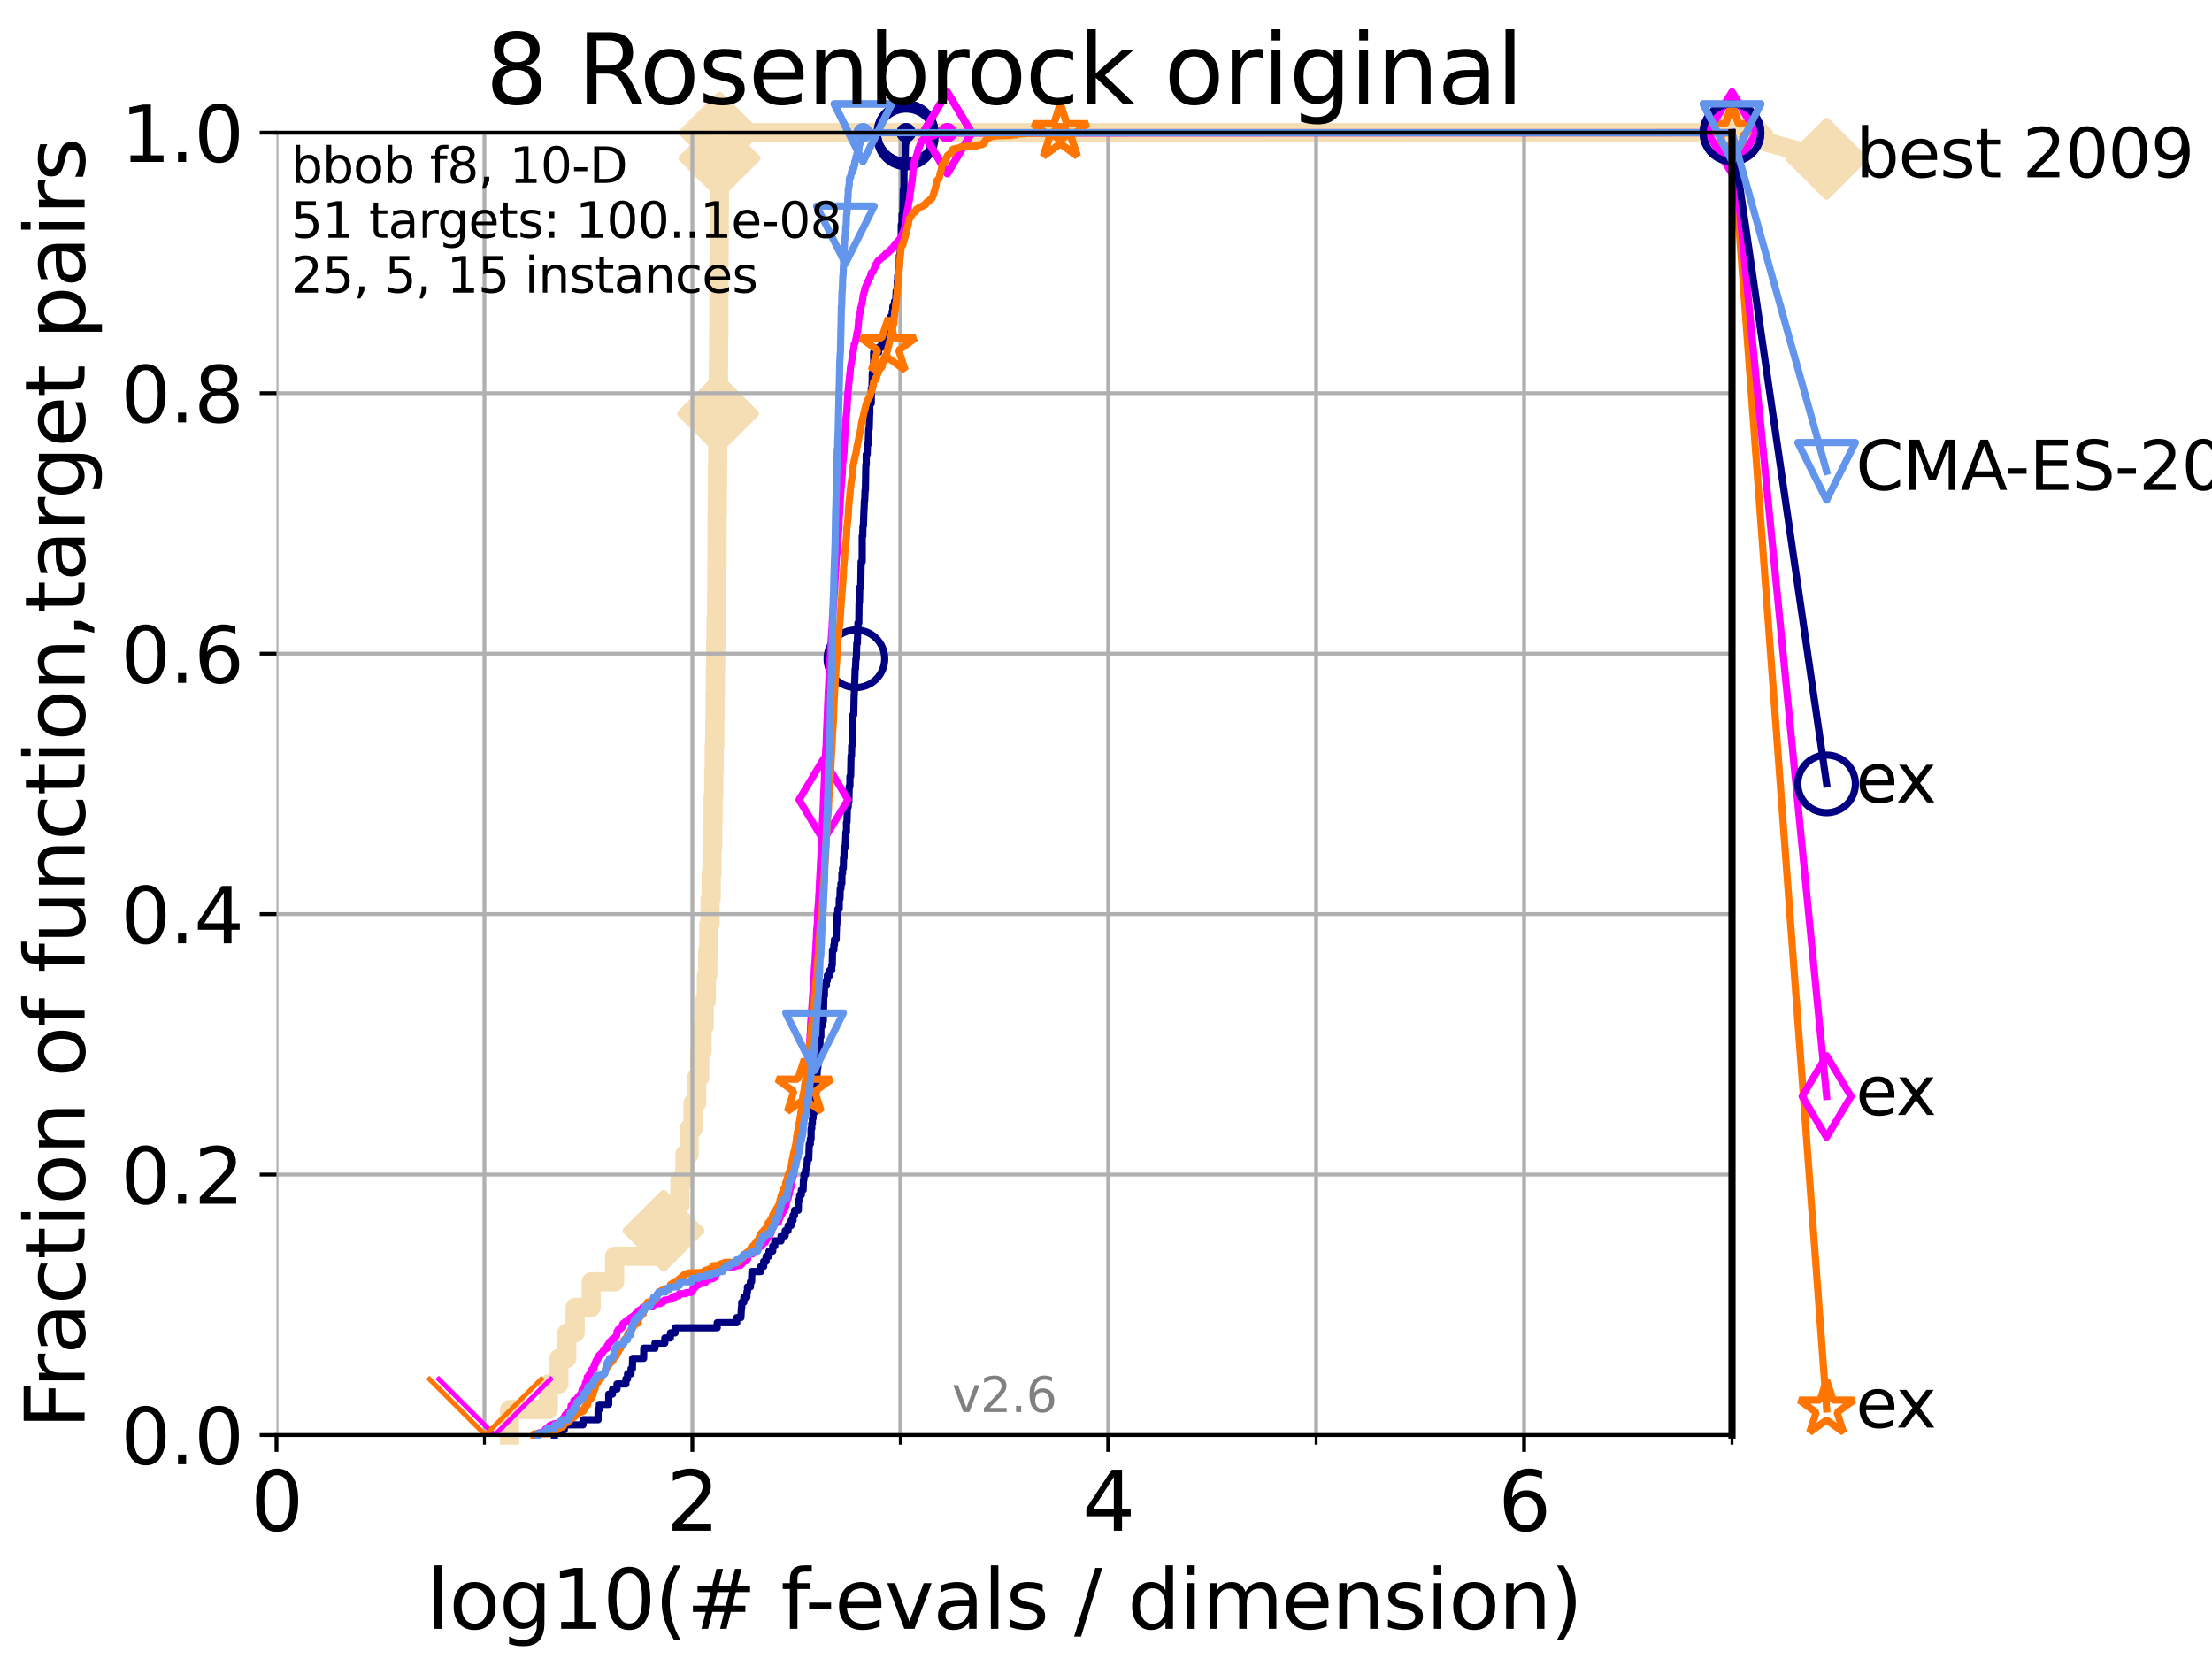 <?xml version="1.0" encoding="utf-8" standalone="no"?>
<!DOCTYPE svg PUBLIC "-//W3C//DTD SVG 1.1//EN"
  "http://www.w3.org/Graphics/SVG/1.1/DTD/svg11.dtd">
<svg xmlns:xlink="http://www.w3.org/1999/xlink" width="460.8pt" height="345.6pt" viewBox="0 0 460.8 345.6" xmlns="http://www.w3.org/2000/svg" version="1.1">
 <defs>
  <style type="text/css">*{stroke-linejoin: round; stroke-linecap: butt}</style>
 </defs>
 <g id="figure_1">
  <g id="patch_1">
   <path d="M 0 345.6 
L 460.8 345.6 
L 460.8 0 
L 0 0 
z
" style="fill: #ffffff"/>
  </g>
  <g id="axes_1">
   <g id="patch_2">
    <path d="M 57.6 298.944 
L 360.806 298.944 
L 360.806 27.648 
L 57.6 27.648 
z
" style="fill: #ffffff"/>
   </g>
   <g id="line2d_1">
    <path d="M 106.138 298.944 
L 106.138 293.624 
L 114.234 293.624 
L 114.234 288.305 
L 116.419 288.305 
L 116.419 282.985 
L 118.077 282.985 
L 118.077 277.666 
L 119.808 277.666 
L 119.808 272.346 
L 123.145 272.346 
L 123.145 267.027 
L 128.045 267.027 
L 128.045 261.707 
L 138.233 261.707 
L 138.233 256.388 
L 140.336 256.388 
L 140.336 251.068 
L 141.654 251.068 
L 141.654 245.749 
L 142.682 245.749 
L 142.682 240.429 
L 143.56 240.429 
L 143.56 235.11 
L 144.38 235.11 
L 144.38 229.79 
L 145.13 229.79 
L 145.13 224.471 
L 145.765 224.471 
L 145.765 219.151 
L 146.261 219.151 
L 146.261 213.832 
L 146.695 213.832 
L 146.695 208.512 
L 147.152 208.512 
L 147.152 203.192 
L 147.455 203.192 
L 147.455 197.873 
L 147.66 197.873 
L 147.66 192.553 
L 147.925 192.553 
L 147.925 187.234 
L 148.155 187.234 
L 148.155 181.914 
L 148.322 181.914 
L 148.322 176.595 
L 148.458 176.595 
L 148.458 171.275 
L 148.548 171.275 
L 148.548 165.956 
L 148.682 165.956 
L 148.682 160.636 
L 148.771 160.636 
L 148.771 155.317 
L 148.904 155.317 
L 148.904 149.997 
L 148.962 149.997 
L 148.962 144.678 
L 149.035 144.678 
L 149.035 139.358 
L 149.093 139.358 
L 149.093 134.039 
L 149.18 134.039 
L 149.18 128.719 
L 149.296 128.719 
L 149.296 123.4 
L 149.339 123.4 
L 149.339 118.08 
L 149.367 118.08 
L 149.367 112.76 
L 149.382 112.76 
L 149.382 107.441 
L 149.439 107.441 
L 149.439 102.121 
L 149.467 102.121 
L 149.467 96.802 
L 149.51 96.802 
L 149.51 91.482 
L 149.581 91.482 
L 149.581 86.163 
L 149.637 86.163 
L 149.637 80.843 
L 149.666 80.843 
L 149.666 75.524 
L 149.694 75.524 
L 149.694 70.204 
L 149.75 70.204 
L 149.75 64.885 
L 149.764 64.885 
L 149.764 59.565 
L 149.778 59.565 
L 149.778 54.246 
L 149.806 54.246 
L 149.806 48.926 
L 149.848 48.926 
L 149.848 43.607 
L 149.862 43.607 
L 149.862 38.287 
L 149.876 38.287 
L 149.876 32.968 
L 149.89 32.968 
L 149.89 27.648 
L 360.806 27.648 
" style="fill: none; stroke: #f5deb3; stroke-width: 4; stroke-linecap: square"/>
   </g>
   <g id="line2d_2">
    <defs>
     <path id="mc5b37d2f83" d="M -0 7.778 
L 7.778 0 
L 0 -7.778 
L -7.778 -0 
z
" style="stroke: #f5deb3; stroke-width: 1.5; stroke-linejoin: miter"/>
    </defs>
    <g>
     <use xlink:href="#mc5b37d2f83" x="138.233" y="256.388" style="fill: #f5deb3; stroke: #f5deb3; stroke-width: 1.5; stroke-linejoin: miter"/>
     <use xlink:href="#mc5b37d2f83" x="149.581" y="86.163" style="fill: #f5deb3; stroke: #f5deb3; stroke-width: 1.5; stroke-linejoin: miter"/>
     <use xlink:href="#mc5b37d2f83" x="149.89" y="32.968" style="fill: #f5deb3; stroke: #f5deb3; stroke-width: 1.5; stroke-linejoin: miter"/>
     <use xlink:href="#mc5b37d2f83" x="149.89" y="27.648" style="fill: #f5deb3; stroke: #f5deb3; stroke-width: 1.5; stroke-linejoin: miter"/>
     <use xlink:href="#mc5b37d2f83" x="360.806" y="27.648" style="fill: #f5deb3; stroke: #f5deb3; stroke-width: 1.5; stroke-linejoin: miter"/>
    </g>
   </g>
   <g id="line2d_3">
    <path style="fill: none; stroke: #f5deb3; stroke-width: 4; stroke-linecap: square"/>
    <g/>
   </g>
   <g id="line2d_4">
    <path d="M 360.806 27.648 
L 380.515 33.074 
" style="fill: none; stroke: #f5deb3; stroke-width: 4; stroke-linecap: square"/>
    <g>
     <use xlink:href="#mc5b37d2f83" x="360.806" y="27.648" style="fill: #f5deb3; stroke: #f5deb3; stroke-width: 1.5; stroke-linejoin: miter"/>
     <use xlink:href="#mc5b37d2f83" x="380.515" y="33.074" style="fill: #f5deb3; stroke: #f5deb3; stroke-width: 1.5; stroke-linejoin: miter"/>
    </g>
   </g>
   <g id="matplotlib.axis_1">
    <g id="xtick_1">
     <g id="line2d_5">
      <path d="M 57.6 298.944 
L 57.6 27.648 
" clip-path="url(#p23c67e5eab)" style="fill: none; stroke: #b0b0b0; stroke-width: 0.8; stroke-linecap: square"/>
     </g>
     <g id="line2d_6">
      <defs>
       <path id="mae8c3c74e3" d="M 0 0 
L 0 3.5 
" style="stroke: #000000; stroke-width: 0.8"/>
      </defs>
      <g>
       <use xlink:href="#mae8c3c74e3" x="57.6" y="298.944" style="stroke: #000000; stroke-width: 0.8"/>
      </g>
     </g>
     <g id="text_1">
      <!-- 0 -->
      <g transform="translate(52.192 318.861)scale(0.17 -0.17)">
       <defs>
        <path id="DejaVuSans-30" d="M 2034 4250 
Q 1547 4250 1301 3770 
Q 1056 3291 1056 2328 
Q 1056 1369 1301 889 
Q 1547 409 2034 409 
Q 2525 409 2770 889 
Q 3016 1369 3016 2328 
Q 3016 3291 2770 3770 
Q 2525 4250 2034 4250 
z
M 2034 4750 
Q 2819 4750 3233 4129 
Q 3647 3509 3647 2328 
Q 3647 1150 3233 529 
Q 2819 -91 2034 -91 
Q 1250 -91 836 529 
Q 422 1150 422 2328 
Q 422 3509 836 4129 
Q 1250 4750 2034 4750 
z
" transform="scale(0.016)"/>
       </defs>
       <use xlink:href="#DejaVuSans-30"/>
      </g>
     </g>
    </g>
    <g id="xtick_2">
     <g id="line2d_7">
      <path d="M 144.23 298.944 
L 144.23 27.648 
" clip-path="url(#p23c67e5eab)" style="fill: none; stroke: #b0b0b0; stroke-width: 0.8; stroke-linecap: square"/>
     </g>
     <g id="line2d_8">
      <g>
       <use xlink:href="#mae8c3c74e3" x="144.23" y="298.944" style="stroke: #000000; stroke-width: 0.8"/>
      </g>
     </g>
     <g id="text_2">
      <!-- 2 -->
      <g transform="translate(138.822 318.861)scale(0.17 -0.17)">
       <defs>
        <path id="DejaVuSans-32" d="M 1228 531 
L 3431 531 
L 3431 0 
L 469 0 
L 469 531 
Q 828 903 1448 1529 
Q 2069 2156 2228 2338 
Q 2531 2678 2651 2914 
Q 2772 3150 2772 3378 
Q 2772 3750 2511 3984 
Q 2250 4219 1831 4219 
Q 1534 4219 1204 4116 
Q 875 4013 500 3803 
L 500 4441 
Q 881 4594 1212 4672 
Q 1544 4750 1819 4750 
Q 2544 4750 2975 4387 
Q 3406 4025 3406 3419 
Q 3406 3131 3298 2873 
Q 3191 2616 2906 2266 
Q 2828 2175 2409 1742 
Q 1991 1309 1228 531 
z
" transform="scale(0.016)"/>
       </defs>
       <use xlink:href="#DejaVuSans-32"/>
      </g>
     </g>
    </g>
    <g id="xtick_3">
     <g id="line2d_9">
      <path d="M 230.861 298.944 
L 230.861 27.648 
" clip-path="url(#p23c67e5eab)" style="fill: none; stroke: #b0b0b0; stroke-width: 0.8; stroke-linecap: square"/>
     </g>
     <g id="line2d_10">
      <g>
       <use xlink:href="#mae8c3c74e3" x="230.861" y="298.944" style="stroke: #000000; stroke-width: 0.8"/>
      </g>
     </g>
     <g id="text_3">
      <!-- 4 -->
      <g transform="translate(225.453 318.861)scale(0.17 -0.17)">
       <defs>
        <path id="DejaVuSans-34" d="M 2419 4116 
L 825 1625 
L 2419 1625 
L 2419 4116 
z
M 2253 4666 
L 3047 4666 
L 3047 1625 
L 3713 1625 
L 3713 1100 
L 3047 1100 
L 3047 0 
L 2419 0 
L 2419 1100 
L 313 1100 
L 313 1709 
L 2253 4666 
z
" transform="scale(0.016)"/>
       </defs>
       <use xlink:href="#DejaVuSans-34"/>
      </g>
     </g>
    </g>
    <g id="xtick_4">
     <g id="line2d_11">
      <path d="M 317.491 298.944 
L 317.491 27.648 
" clip-path="url(#p23c67e5eab)" style="fill: none; stroke: #b0b0b0; stroke-width: 0.8; stroke-linecap: square"/>
     </g>
     <g id="line2d_12">
      <g>
       <use xlink:href="#mae8c3c74e3" x="317.491" y="298.944" style="stroke: #000000; stroke-width: 0.8"/>
      </g>
     </g>
     <g id="text_4">
      <!-- 6 -->
      <g transform="translate(312.083 318.861)scale(0.17 -0.17)">
       <defs>
        <path id="DejaVuSans-36" d="M 2113 2584 
Q 1688 2584 1439 2293 
Q 1191 2003 1191 1497 
Q 1191 994 1439 701 
Q 1688 409 2113 409 
Q 2538 409 2786 701 
Q 3034 994 3034 1497 
Q 3034 2003 2786 2293 
Q 2538 2584 2113 2584 
z
M 3366 4563 
L 3366 3988 
Q 3128 4100 2886 4159 
Q 2644 4219 2406 4219 
Q 1781 4219 1451 3797 
Q 1122 3375 1075 2522 
Q 1259 2794 1537 2939 
Q 1816 3084 2150 3084 
Q 2853 3084 3261 2657 
Q 3669 2231 3669 1497 
Q 3669 778 3244 343 
Q 2819 -91 2113 -91 
Q 1303 -91 875 529 
Q 447 1150 447 2328 
Q 447 3434 972 4092 
Q 1497 4750 2381 4750 
Q 2619 4750 2861 4703 
Q 3103 4656 3366 4563 
z
" transform="scale(0.016)"/>
       </defs>
       <use xlink:href="#DejaVuSans-36"/>
      </g>
     </g>
    </g>
    <g id="xtick_5">
     <g id="line2d_13">
      <path d="M 100.915 298.944 
L 100.915 27.648 
" clip-path="url(#p23c67e5eab)" style="fill: none; stroke: #b0b0b0; stroke-width: 0.8; stroke-linecap: square"/>
     </g>
     <g id="line2d_14">
      <defs>
       <path id="m1b6a46d15f" d="M 0 0 
L 0 2 
" style="stroke: #000000; stroke-width: 0.6"/>
      </defs>
      <g>
       <use xlink:href="#m1b6a46d15f" x="100.915" y="298.944" style="stroke: #000000; stroke-width: 0.6"/>
      </g>
     </g>
    </g>
    <g id="xtick_6">
     <g id="line2d_15">
      <path d="M 187.546 298.944 
L 187.546 27.648 
" clip-path="url(#p23c67e5eab)" style="fill: none; stroke: #b0b0b0; stroke-width: 0.8; stroke-linecap: square"/>
     </g>
     <g id="line2d_16">
      <g>
       <use xlink:href="#m1b6a46d15f" x="187.546" y="298.944" style="stroke: #000000; stroke-width: 0.6"/>
      </g>
     </g>
    </g>
    <g id="xtick_7">
     <g id="line2d_17">
      <path d="M 274.176 298.944 
L 274.176 27.648 
" clip-path="url(#p23c67e5eab)" style="fill: none; stroke: #b0b0b0; stroke-width: 0.8; stroke-linecap: square"/>
     </g>
     <g id="line2d_18">
      <g>
       <use xlink:href="#m1b6a46d15f" x="274.176" y="298.944" style="stroke: #000000; stroke-width: 0.6"/>
      </g>
     </g>
    </g>
    <g id="xtick_8">
     <g id="line2d_19">
      <path d="M 360.806 298.944 
L 360.806 27.648 
" clip-path="url(#p23c67e5eab)" style="fill: none; stroke: #b0b0b0; stroke-width: 0.8; stroke-linecap: square"/>
     </g>
     <g id="line2d_20">
      <g>
       <use xlink:href="#m1b6a46d15f" x="360.806" y="298.944" style="stroke: #000000; stroke-width: 0.6"/>
      </g>
     </g>
    </g>
    <g id="text_5">
     <!-- log10(# f-evals / dimension) -->
     <g transform="translate(88.823 339.314)scale(0.17 -0.17)">
      <defs>
       <path id="DejaVuSans-6c" d="M 603 4863 
L 1178 4863 
L 1178 0 
L 603 0 
L 603 4863 
z
" transform="scale(0.016)"/>
       <path id="DejaVuSans-6f" d="M 1959 3097 
Q 1497 3097 1228 2736 
Q 959 2375 959 1747 
Q 959 1119 1226 758 
Q 1494 397 1959 397 
Q 2419 397 2687 759 
Q 2956 1122 2956 1747 
Q 2956 2369 2687 2733 
Q 2419 3097 1959 3097 
z
M 1959 3584 
Q 2709 3584 3137 3096 
Q 3566 2609 3566 1747 
Q 3566 888 3137 398 
Q 2709 -91 1959 -91 
Q 1206 -91 779 398 
Q 353 888 353 1747 
Q 353 2609 779 3096 
Q 1206 3584 1959 3584 
z
" transform="scale(0.016)"/>
       <path id="DejaVuSans-67" d="M 2906 1791 
Q 2906 2416 2648 2759 
Q 2391 3103 1925 3103 
Q 1463 3103 1205 2759 
Q 947 2416 947 1791 
Q 947 1169 1205 825 
Q 1463 481 1925 481 
Q 2391 481 2648 825 
Q 2906 1169 2906 1791 
z
M 3481 434 
Q 3481 -459 3084 -895 
Q 2688 -1331 1869 -1331 
Q 1566 -1331 1297 -1286 
Q 1028 -1241 775 -1147 
L 775 -588 
Q 1028 -725 1275 -790 
Q 1522 -856 1778 -856 
Q 2344 -856 2625 -561 
Q 2906 -266 2906 331 
L 2906 616 
Q 2728 306 2450 153 
Q 2172 0 1784 0 
Q 1141 0 747 490 
Q 353 981 353 1791 
Q 353 2603 747 3093 
Q 1141 3584 1784 3584 
Q 2172 3584 2450 3431 
Q 2728 3278 2906 2969 
L 2906 3500 
L 3481 3500 
L 3481 434 
z
" transform="scale(0.016)"/>
       <path id="DejaVuSans-31" d="M 794 531 
L 1825 531 
L 1825 4091 
L 703 3866 
L 703 4441 
L 1819 4666 
L 2450 4666 
L 2450 531 
L 3481 531 
L 3481 0 
L 794 0 
L 794 531 
z
" transform="scale(0.016)"/>
       <path id="DejaVuSans-28" d="M 1984 4856 
Q 1566 4138 1362 3434 
Q 1159 2731 1159 2009 
Q 1159 1288 1364 580 
Q 1569 -128 1984 -844 
L 1484 -844 
Q 1016 -109 783 600 
Q 550 1309 550 2009 
Q 550 2706 781 3412 
Q 1013 4119 1484 4856 
L 1984 4856 
z
" transform="scale(0.016)"/>
       <path id="DejaVuSans-23" d="M 3272 2816 
L 2363 2816 
L 2100 1772 
L 3016 1772 
L 3272 2816 
z
M 2803 4594 
L 2478 3297 
L 3391 3297 
L 3719 4594 
L 4219 4594 
L 3897 3297 
L 4872 3297 
L 4872 2816 
L 3775 2816 
L 3519 1772 
L 4513 1772 
L 4513 1294 
L 3397 1294 
L 3072 0 
L 2572 0 
L 2894 1294 
L 1978 1294 
L 1656 0 
L 1153 0 
L 1478 1294 
L 494 1294 
L 494 1772 
L 1594 1772 
L 1856 2816 
L 850 2816 
L 850 3297 
L 1978 3297 
L 2297 4594 
L 2803 4594 
z
" transform="scale(0.016)"/>
       <path id="DejaVuSans-20" transform="scale(0.016)"/>
       <path id="DejaVuSans-66" d="M 2375 4863 
L 2375 4384 
L 1825 4384 
Q 1516 4384 1395 4259 
Q 1275 4134 1275 3809 
L 1275 3500 
L 2222 3500 
L 2222 3053 
L 1275 3053 
L 1275 0 
L 697 0 
L 697 3053 
L 147 3053 
L 147 3500 
L 697 3500 
L 697 3744 
Q 697 4328 969 4595 
Q 1241 4863 1831 4863 
L 2375 4863 
z
" transform="scale(0.016)"/>
       <path id="DejaVuSans-2d" d="M 313 2009 
L 1997 2009 
L 1997 1497 
L 313 1497 
L 313 2009 
z
" transform="scale(0.016)"/>
       <path id="DejaVuSans-65" d="M 3597 1894 
L 3597 1613 
L 953 1613 
Q 991 1019 1311 708 
Q 1631 397 2203 397 
Q 2534 397 2845 478 
Q 3156 559 3463 722 
L 3463 178 
Q 3153 47 2828 -22 
Q 2503 -91 2169 -91 
Q 1331 -91 842 396 
Q 353 884 353 1716 
Q 353 2575 817 3079 
Q 1281 3584 2069 3584 
Q 2775 3584 3186 3129 
Q 3597 2675 3597 1894 
z
M 3022 2063 
Q 3016 2534 2758 2815 
Q 2500 3097 2075 3097 
Q 1594 3097 1305 2825 
Q 1016 2553 972 2059 
L 3022 2063 
z
" transform="scale(0.016)"/>
       <path id="DejaVuSans-76" d="M 191 3500 
L 800 3500 
L 1894 563 
L 2988 3500 
L 3597 3500 
L 2284 0 
L 1503 0 
L 191 3500 
z
" transform="scale(0.016)"/>
       <path id="DejaVuSans-61" d="M 2194 1759 
Q 1497 1759 1228 1600 
Q 959 1441 959 1056 
Q 959 750 1161 570 
Q 1363 391 1709 391 
Q 2188 391 2477 730 
Q 2766 1069 2766 1631 
L 2766 1759 
L 2194 1759 
z
M 3341 1997 
L 3341 0 
L 2766 0 
L 2766 531 
Q 2569 213 2275 61 
Q 1981 -91 1556 -91 
Q 1019 -91 701 211 
Q 384 513 384 1019 
Q 384 1609 779 1909 
Q 1175 2209 1959 2209 
L 2766 2209 
L 2766 2266 
Q 2766 2663 2505 2880 
Q 2244 3097 1772 3097 
Q 1472 3097 1187 3025 
Q 903 2953 641 2809 
L 641 3341 
Q 956 3463 1253 3523 
Q 1550 3584 1831 3584 
Q 2591 3584 2966 3190 
Q 3341 2797 3341 1997 
z
" transform="scale(0.016)"/>
       <path id="DejaVuSans-73" d="M 2834 3397 
L 2834 2853 
Q 2591 2978 2328 3040 
Q 2066 3103 1784 3103 
Q 1356 3103 1142 2972 
Q 928 2841 928 2578 
Q 928 2378 1081 2264 
Q 1234 2150 1697 2047 
L 1894 2003 
Q 2506 1872 2764 1633 
Q 3022 1394 3022 966 
Q 3022 478 2636 193 
Q 2250 -91 1575 -91 
Q 1294 -91 989 -36 
Q 684 19 347 128 
L 347 722 
Q 666 556 975 473 
Q 1284 391 1588 391 
Q 1994 391 2212 530 
Q 2431 669 2431 922 
Q 2431 1156 2273 1281 
Q 2116 1406 1581 1522 
L 1381 1569 
Q 847 1681 609 1914 
Q 372 2147 372 2553 
Q 372 3047 722 3315 
Q 1072 3584 1716 3584 
Q 2034 3584 2315 3537 
Q 2597 3491 2834 3397 
z
" transform="scale(0.016)"/>
       <path id="DejaVuSans-2f" d="M 1625 4666 
L 2156 4666 
L 531 -594 
L 0 -594 
L 1625 4666 
z
" transform="scale(0.016)"/>
       <path id="DejaVuSans-64" d="M 2906 2969 
L 2906 4863 
L 3481 4863 
L 3481 0 
L 2906 0 
L 2906 525 
Q 2725 213 2448 61 
Q 2172 -91 1784 -91 
Q 1150 -91 751 415 
Q 353 922 353 1747 
Q 353 2572 751 3078 
Q 1150 3584 1784 3584 
Q 2172 3584 2448 3432 
Q 2725 3281 2906 2969 
z
M 947 1747 
Q 947 1113 1208 752 
Q 1469 391 1925 391 
Q 2381 391 2643 752 
Q 2906 1113 2906 1747 
Q 2906 2381 2643 2742 
Q 2381 3103 1925 3103 
Q 1469 3103 1208 2742 
Q 947 2381 947 1747 
z
" transform="scale(0.016)"/>
       <path id="DejaVuSans-69" d="M 603 3500 
L 1178 3500 
L 1178 0 
L 603 0 
L 603 3500 
z
M 603 4863 
L 1178 4863 
L 1178 4134 
L 603 4134 
L 603 4863 
z
" transform="scale(0.016)"/>
       <path id="DejaVuSans-6d" d="M 3328 2828 
Q 3544 3216 3844 3400 
Q 4144 3584 4550 3584 
Q 5097 3584 5394 3201 
Q 5691 2819 5691 2113 
L 5691 0 
L 5113 0 
L 5113 2094 
Q 5113 2597 4934 2840 
Q 4756 3084 4391 3084 
Q 3944 3084 3684 2787 
Q 3425 2491 3425 1978 
L 3425 0 
L 2847 0 
L 2847 2094 
Q 2847 2600 2669 2842 
Q 2491 3084 2119 3084 
Q 1678 3084 1418 2786 
Q 1159 2488 1159 1978 
L 1159 0 
L 581 0 
L 581 3500 
L 1159 3500 
L 1159 2956 
Q 1356 3278 1631 3431 
Q 1906 3584 2284 3584 
Q 2666 3584 2933 3390 
Q 3200 3197 3328 2828 
z
" transform="scale(0.016)"/>
       <path id="DejaVuSans-6e" d="M 3513 2113 
L 3513 0 
L 2938 0 
L 2938 2094 
Q 2938 2591 2744 2837 
Q 2550 3084 2163 3084 
Q 1697 3084 1428 2787 
Q 1159 2491 1159 1978 
L 1159 0 
L 581 0 
L 581 3500 
L 1159 3500 
L 1159 2956 
Q 1366 3272 1645 3428 
Q 1925 3584 2291 3584 
Q 2894 3584 3203 3211 
Q 3513 2838 3513 2113 
z
" transform="scale(0.016)"/>
       <path id="DejaVuSans-29" d="M 513 4856 
L 1013 4856 
Q 1481 4119 1714 3412 
Q 1947 2706 1947 2009 
Q 1947 1309 1714 600 
Q 1481 -109 1013 -844 
L 513 -844 
Q 928 -128 1133 580 
Q 1338 1288 1338 2009 
Q 1338 2731 1133 3434 
Q 928 4138 513 4856 
z
" transform="scale(0.016)"/>
      </defs>
      <use xlink:href="#DejaVuSans-6c"/>
      <use xlink:href="#DejaVuSans-6f" x="27.783"/>
      <use xlink:href="#DejaVuSans-67" x="88.965"/>
      <use xlink:href="#DejaVuSans-31" x="152.441"/>
      <use xlink:href="#DejaVuSans-30" x="216.064"/>
      <use xlink:href="#DejaVuSans-28" x="279.688"/>
      <use xlink:href="#DejaVuSans-23" x="318.701"/>
      <use xlink:href="#DejaVuSans-20" x="402.49"/>
      <use xlink:href="#DejaVuSans-66" x="434.277"/>
      <use xlink:href="#DejaVuSans-2d" x="463.982"/>
      <use xlink:href="#DejaVuSans-65" x="500.066"/>
      <use xlink:href="#DejaVuSans-76" x="561.59"/>
      <use xlink:href="#DejaVuSans-61" x="620.77"/>
      <use xlink:href="#DejaVuSans-6c" x="682.049"/>
      <use xlink:href="#DejaVuSans-73" x="709.832"/>
      <use xlink:href="#DejaVuSans-20" x="761.932"/>
      <use xlink:href="#DejaVuSans-2f" x="793.719"/>
      <use xlink:href="#DejaVuSans-20" x="827.41"/>
      <use xlink:href="#DejaVuSans-64" x="859.197"/>
      <use xlink:href="#DejaVuSans-69" x="922.674"/>
      <use xlink:href="#DejaVuSans-6d" x="950.457"/>
      <use xlink:href="#DejaVuSans-65" x="1047.869"/>
      <use xlink:href="#DejaVuSans-6e" x="1109.393"/>
      <use xlink:href="#DejaVuSans-73" x="1172.771"/>
      <use xlink:href="#DejaVuSans-69" x="1224.871"/>
      <use xlink:href="#DejaVuSans-6f" x="1252.654"/>
      <use xlink:href="#DejaVuSans-6e" x="1313.836"/>
      <use xlink:href="#DejaVuSans-29" x="1377.215"/>
     </g>
    </g>
   </g>
   <g id="matplotlib.axis_2">
    <g id="ytick_1">
     <g id="line2d_21">
      <path d="M 57.6 298.944 
L 360.806 298.944 
" clip-path="url(#p23c67e5eab)" style="fill: none; stroke: #b0b0b0; stroke-width: 0.8; stroke-linecap: square"/>
     </g>
     <g id="line2d_22">
      <defs>
       <path id="m62765d516c" d="M 0 0 
L -3.5 0 
" style="stroke: #000000; stroke-width: 0.8"/>
      </defs>
      <g>
       <use xlink:href="#m62765d516c" x="57.6" y="298.944" style="stroke: #000000; stroke-width: 0.8"/>
      </g>
     </g>
     <g id="text_6">
      <!-- 0.0 -->
      <g transform="translate(25.155 305.023)scale(0.16 -0.16)">
       <defs>
        <path id="DejaVuSans-2e" d="M 684 794 
L 1344 794 
L 1344 0 
L 684 0 
L 684 794 
z
" transform="scale(0.016)"/>
       </defs>
       <use xlink:href="#DejaVuSans-30"/>
       <use xlink:href="#DejaVuSans-2e" x="63.623"/>
       <use xlink:href="#DejaVuSans-30" x="95.41"/>
      </g>
     </g>
    </g>
    <g id="ytick_2">
     <g id="line2d_23">
      <path d="M 57.6 244.685 
L 360.806 244.685 
" clip-path="url(#p23c67e5eab)" style="fill: none; stroke: #b0b0b0; stroke-width: 0.8; stroke-linecap: square"/>
     </g>
     <g id="line2d_24">
      <g>
       <use xlink:href="#m62765d516c" x="57.6" y="244.685" style="stroke: #000000; stroke-width: 0.8"/>
      </g>
     </g>
     <g id="text_7">
      <!-- 0.2 -->
      <g transform="translate(25.155 250.764)scale(0.16 -0.16)">
       <use xlink:href="#DejaVuSans-30"/>
       <use xlink:href="#DejaVuSans-2e" x="63.623"/>
       <use xlink:href="#DejaVuSans-32" x="95.41"/>
      </g>
     </g>
    </g>
    <g id="ytick_3">
     <g id="line2d_25">
      <path d="M 57.6 190.426 
L 360.806 190.426 
" clip-path="url(#p23c67e5eab)" style="fill: none; stroke: #b0b0b0; stroke-width: 0.8; stroke-linecap: square"/>
     </g>
     <g id="line2d_26">
      <g>
       <use xlink:href="#m62765d516c" x="57.6" y="190.426" style="stroke: #000000; stroke-width: 0.8"/>
      </g>
     </g>
     <g id="text_8">
      <!-- 0.4 -->
      <g transform="translate(25.155 196.504)scale(0.16 -0.16)">
       <use xlink:href="#DejaVuSans-30"/>
       <use xlink:href="#DejaVuSans-2e" x="63.623"/>
       <use xlink:href="#DejaVuSans-34" x="95.41"/>
      </g>
     </g>
    </g>
    <g id="ytick_4">
     <g id="line2d_27">
      <path d="M 57.6 136.166 
L 360.806 136.166 
" clip-path="url(#p23c67e5eab)" style="fill: none; stroke: #b0b0b0; stroke-width: 0.8; stroke-linecap: square"/>
     </g>
     <g id="line2d_28">
      <g>
       <use xlink:href="#m62765d516c" x="57.6" y="136.166" style="stroke: #000000; stroke-width: 0.8"/>
      </g>
     </g>
     <g id="text_9">
      <!-- 0.6 -->
      <g transform="translate(25.155 142.245)scale(0.16 -0.16)">
       <use xlink:href="#DejaVuSans-30"/>
       <use xlink:href="#DejaVuSans-2e" x="63.623"/>
       <use xlink:href="#DejaVuSans-36" x="95.41"/>
      </g>
     </g>
    </g>
    <g id="ytick_5">
     <g id="line2d_29">
      <path d="M 57.6 81.907 
L 360.806 81.907 
" clip-path="url(#p23c67e5eab)" style="fill: none; stroke: #b0b0b0; stroke-width: 0.8; stroke-linecap: square"/>
     </g>
     <g id="line2d_30">
      <g>
       <use xlink:href="#m62765d516c" x="57.6" y="81.907" style="stroke: #000000; stroke-width: 0.8"/>
      </g>
     </g>
     <g id="text_10">
      <!-- 0.8 -->
      <g transform="translate(25.155 87.986)scale(0.16 -0.16)">
       <defs>
        <path id="DejaVuSans-38" d="M 2034 2216 
Q 1584 2216 1326 1975 
Q 1069 1734 1069 1313 
Q 1069 891 1326 650 
Q 1584 409 2034 409 
Q 2484 409 2743 651 
Q 3003 894 3003 1313 
Q 3003 1734 2745 1975 
Q 2488 2216 2034 2216 
z
M 1403 2484 
Q 997 2584 770 2862 
Q 544 3141 544 3541 
Q 544 4100 942 4425 
Q 1341 4750 2034 4750 
Q 2731 4750 3128 4425 
Q 3525 4100 3525 3541 
Q 3525 3141 3298 2862 
Q 3072 2584 2669 2484 
Q 3125 2378 3379 2068 
Q 3634 1759 3634 1313 
Q 3634 634 3220 271 
Q 2806 -91 2034 -91 
Q 1263 -91 848 271 
Q 434 634 434 1313 
Q 434 1759 690 2068 
Q 947 2378 1403 2484 
z
M 1172 3481 
Q 1172 3119 1398 2916 
Q 1625 2713 2034 2713 
Q 2441 2713 2670 2916 
Q 2900 3119 2900 3481 
Q 2900 3844 2670 4047 
Q 2441 4250 2034 4250 
Q 1625 4250 1398 4047 
Q 1172 3844 1172 3481 
z
" transform="scale(0.016)"/>
       </defs>
       <use xlink:href="#DejaVuSans-30"/>
       <use xlink:href="#DejaVuSans-2e" x="63.623"/>
       <use xlink:href="#DejaVuSans-38" x="95.41"/>
      </g>
     </g>
    </g>
    <g id="ytick_6">
     <g id="line2d_31">
      <path d="M 57.6 27.648 
L 360.806 27.648 
" clip-path="url(#p23c67e5eab)" style="fill: none; stroke: #b0b0b0; stroke-width: 0.8; stroke-linecap: square"/>
     </g>
     <g id="line2d_32">
      <g>
       <use xlink:href="#m62765d516c" x="57.6" y="27.648" style="stroke: #000000; stroke-width: 0.8"/>
      </g>
     </g>
     <g id="text_11">
      <!-- 1.0 -->
      <g transform="translate(25.155 33.727)scale(0.16 -0.16)">
       <use xlink:href="#DejaVuSans-31"/>
       <use xlink:href="#DejaVuSans-2e" x="63.623"/>
       <use xlink:href="#DejaVuSans-30" x="95.41"/>
      </g>
     </g>
    </g>
    <g id="text_12">
     <!-- Fraction of function,target pairs -->
     <g transform="translate(17.62 297.681)rotate(-90)scale(0.17 -0.17)">
      <defs>
       <path id="DejaVuSans-46" d="M 628 4666 
L 3309 4666 
L 3309 4134 
L 1259 4134 
L 1259 2759 
L 3109 2759 
L 3109 2228 
L 1259 2228 
L 1259 0 
L 628 0 
L 628 4666 
z
" transform="scale(0.016)"/>
       <path id="DejaVuSans-72" d="M 2631 2963 
Q 2534 3019 2420 3045 
Q 2306 3072 2169 3072 
Q 1681 3072 1420 2755 
Q 1159 2438 1159 1844 
L 1159 0 
L 581 0 
L 581 3500 
L 1159 3500 
L 1159 2956 
Q 1341 3275 1631 3429 
Q 1922 3584 2338 3584 
Q 2397 3584 2469 3576 
Q 2541 3569 2628 3553 
L 2631 2963 
z
" transform="scale(0.016)"/>
       <path id="DejaVuSans-63" d="M 3122 3366 
L 3122 2828 
Q 2878 2963 2633 3030 
Q 2388 3097 2138 3097 
Q 1578 3097 1268 2742 
Q 959 2388 959 1747 
Q 959 1106 1268 751 
Q 1578 397 2138 397 
Q 2388 397 2633 464 
Q 2878 531 3122 666 
L 3122 134 
Q 2881 22 2623 -34 
Q 2366 -91 2075 -91 
Q 1284 -91 818 406 
Q 353 903 353 1747 
Q 353 2603 823 3093 
Q 1294 3584 2113 3584 
Q 2378 3584 2631 3529 
Q 2884 3475 3122 3366 
z
" transform="scale(0.016)"/>
       <path id="DejaVuSans-74" d="M 1172 4494 
L 1172 3500 
L 2356 3500 
L 2356 3053 
L 1172 3053 
L 1172 1153 
Q 1172 725 1289 603 
Q 1406 481 1766 481 
L 2356 481 
L 2356 0 
L 1766 0 
Q 1100 0 847 248 
Q 594 497 594 1153 
L 594 3053 
L 172 3053 
L 172 3500 
L 594 3500 
L 594 4494 
L 1172 4494 
z
" transform="scale(0.016)"/>
       <path id="DejaVuSans-75" d="M 544 1381 
L 544 3500 
L 1119 3500 
L 1119 1403 
Q 1119 906 1312 657 
Q 1506 409 1894 409 
Q 2359 409 2629 706 
Q 2900 1003 2900 1516 
L 2900 3500 
L 3475 3500 
L 3475 0 
L 2900 0 
L 2900 538 
Q 2691 219 2414 64 
Q 2138 -91 1772 -91 
Q 1169 -91 856 284 
Q 544 659 544 1381 
z
M 1991 3584 
L 1991 3584 
z
" transform="scale(0.016)"/>
       <path id="DejaVuSans-2c" d="M 750 794 
L 1409 794 
L 1409 256 
L 897 -744 
L 494 -744 
L 750 256 
L 750 794 
z
" transform="scale(0.016)"/>
       <path id="DejaVuSans-70" d="M 1159 525 
L 1159 -1331 
L 581 -1331 
L 581 3500 
L 1159 3500 
L 1159 2969 
Q 1341 3281 1617 3432 
Q 1894 3584 2278 3584 
Q 2916 3584 3314 3078 
Q 3713 2572 3713 1747 
Q 3713 922 3314 415 
Q 2916 -91 2278 -91 
Q 1894 -91 1617 61 
Q 1341 213 1159 525 
z
M 3116 1747 
Q 3116 2381 2855 2742 
Q 2594 3103 2138 3103 
Q 1681 3103 1420 2742 
Q 1159 2381 1159 1747 
Q 1159 1113 1420 752 
Q 1681 391 2138 391 
Q 2594 391 2855 752 
Q 3116 1113 3116 1747 
z
" transform="scale(0.016)"/>
      </defs>
      <use xlink:href="#DejaVuSans-46"/>
      <use xlink:href="#DejaVuSans-72" x="50.27"/>
      <use xlink:href="#DejaVuSans-61" x="91.383"/>
      <use xlink:href="#DejaVuSans-63" x="152.662"/>
      <use xlink:href="#DejaVuSans-74" x="207.643"/>
      <use xlink:href="#DejaVuSans-69" x="246.852"/>
      <use xlink:href="#DejaVuSans-6f" x="274.635"/>
      <use xlink:href="#DejaVuSans-6e" x="335.816"/>
      <use xlink:href="#DejaVuSans-20" x="399.195"/>
      <use xlink:href="#DejaVuSans-6f" x="430.982"/>
      <use xlink:href="#DejaVuSans-66" x="492.164"/>
      <use xlink:href="#DejaVuSans-20" x="527.369"/>
      <use xlink:href="#DejaVuSans-66" x="559.156"/>
      <use xlink:href="#DejaVuSans-75" x="594.361"/>
      <use xlink:href="#DejaVuSans-6e" x="657.74"/>
      <use xlink:href="#DejaVuSans-63" x="721.119"/>
      <use xlink:href="#DejaVuSans-74" x="776.1"/>
      <use xlink:href="#DejaVuSans-69" x="815.309"/>
      <use xlink:href="#DejaVuSans-6f" x="843.092"/>
      <use xlink:href="#DejaVuSans-6e" x="904.273"/>
      <use xlink:href="#DejaVuSans-2c" x="967.652"/>
      <use xlink:href="#DejaVuSans-74" x="999.439"/>
      <use xlink:href="#DejaVuSans-61" x="1038.648"/>
      <use xlink:href="#DejaVuSans-72" x="1099.928"/>
      <use xlink:href="#DejaVuSans-67" x="1139.291"/>
      <use xlink:href="#DejaVuSans-65" x="1202.768"/>
      <use xlink:href="#DejaVuSans-74" x="1264.291"/>
      <use xlink:href="#DejaVuSans-20" x="1303.5"/>
      <use xlink:href="#DejaVuSans-70" x="1335.287"/>
      <use xlink:href="#DejaVuSans-61" x="1398.764"/>
      <use xlink:href="#DejaVuSans-69" x="1460.043"/>
      <use xlink:href="#DejaVuSans-72" x="1487.826"/>
      <use xlink:href="#DejaVuSans-73" x="1528.939"/>
     </g>
    </g>
   </g>
   <g id="line2d_33">
    <defs>
     <path id="md0919c8075" d="M 0 1.5 
C 0.398 1.5 0.779 1.342 1.061 1.061 
C 1.342 0.779 1.5 0.398 1.5 0 
C 1.5 -0.398 1.342 -0.779 1.061 -1.061 
C 0.779 -1.342 0.398 -1.5 0 -1.5 
C -0.398 -1.5 -0.779 -1.342 -1.061 -1.061 
C -1.342 -0.779 -1.5 -0.398 -1.5 0 
C -1.5 0.398 -1.342 0.779 -1.061 1.061 
C -0.779 1.342 -0.398 1.5 0 1.5 
z
" style="stroke: #f5deb3"/>
    </defs>
    <g>
     <use xlink:href="#md0919c8075" x="149.89" y="27.648" style="fill: #f5deb3; stroke: #f5deb3"/>
     <use xlink:href="#md0919c8075" x="149.89" y="27.648" style="fill: #f5deb3; stroke: #f5deb3"/>
    </g>
   </g>
   <g id="line2d_34">
    <defs>
     <path id="mc80c5dbe26" d="M 0 1.5 
C 0.398 1.5 0.779 1.342 1.061 1.061 
C 1.342 0.779 1.5 0.398 1.5 0 
C 1.5 -0.398 1.342 -0.779 1.061 -1.061 
C 0.779 -1.342 0.398 -1.5 0 -1.5 
C -0.398 -1.5 -0.779 -1.342 -1.061 -1.061 
C -1.342 -0.779 -1.5 -0.398 -1.5 0 
C -1.5 0.398 -1.342 0.779 -1.061 1.061 
C -0.779 1.342 -0.398 1.5 0 1.5 
z
" style="stroke: #000080"/>
    </defs>
    <g>
     <use xlink:href="#mc80c5dbe26" x="188.758" y="27.648" style="fill: #000080; stroke: #000080"/>
     <use xlink:href="#mc80c5dbe26" x="188.758" y="27.648" style="fill: #000080; stroke: #000080"/>
    </g>
   </g>
   <g id="line2d_35">
    <path d="M 115.489 298.944 
L 115.489 297.88 
L 117.54 297.88 
L 117.54 296.816 
L 121.456 296.816 
L 121.456 295.752 
L 124.589 295.752 
L 124.589 293.624 
L 124.854 293.624 
L 124.854 292.561 
L 126.804 292.561 
L 126.804 290.433 
L 127.595 290.433 
L 127.595 289.369 
L 128.528 289.369 
L 128.528 288.305 
L 130.384 288.305 
L 130.384 287.241 
L 130.734 287.241 
L 130.734 286.177 
L 131.453 286.177 
L 131.453 285.113 
L 131.747 285.113 
L 131.784 282.985 
L 134.08 282.985 
L 134.113 280.858 
L 136.442 280.858 
L 136.442 279.794 
L 138.49 279.794 
L 138.49 278.73 
L 139.653 278.73 
L 139.653 277.666 
L 140.634 277.666 
L 140.634 276.602 
L 149.41 276.602 
L 149.41 275.538 
L 153.479 275.538 
L 153.479 274.474 
L 154.345 274.474 
L 154.454 272.346 
L 154.52 272.346 
L 154.52 271.282 
L 154.961 271.282 
L 154.961 270.219 
L 155.588 270.219 
L 155.588 269.155 
L 155.711 269.155 
L 155.711 268.091 
L 156.324 268.091 
L 156.324 267.027 
L 156.57 267.027 
L 156.629 264.899 
L 158.481 264.899 
L 158.481 263.835 
L 159.088 263.835 
L 159.088 262.771 
L 159.585 262.771 
L 159.585 261.707 
L 160.191 261.707 
L 160.191 260.643 
L 160.972 260.643 
L 160.972 259.579 
L 161.399 259.579 
L 161.399 258.516 
L 162.705 258.516 
L 162.705 257.452 
L 163.559 257.452 
L 163.559 256.388 
L 164.162 256.388 
L 164.162 255.324 
L 164.796 255.324 
L 164.796 254.26 
L 165.202 254.26 
L 165.202 253.196 
L 165.502 253.196 
L 165.502 252.132 
L 166.298 252.132 
L 166.345 250.004 
L 166.587 250.004 
L 166.587 248.94 
L 166.933 248.94 
L 166.933 247.877 
L 167.307 247.877 
L 167.367 245.749 
L 167.466 245.749 
L 167.466 244.685 
L 167.818 244.685 
L 167.818 243.621 
L 168.011 243.621 
L 168.011 242.557 
L 168.164 242.557 
L 168.164 241.493 
L 168.472 241.493 
L 168.581 238.301 
L 168.807 238.301 
L 168.807 237.237 
L 168.959 237.237 
L 168.964 235.11 
L 169.105 235.11 
L 169.105 234.046 
L 169.235 234.046 
L 169.235 232.982 
L 169.364 232.982 
L 169.364 231.918 
L 169.556 231.918 
L 169.595 229.79 
L 169.804 229.79 
L 169.905 227.662 
L 169.991 227.662 
L 170.091 224.471 
L 170.186 224.471 
L 170.29 222.343 
L 170.379 222.343 
L 170.379 220.215 
L 170.649 220.215 
L 170.649 219.151 
L 170.778 219.151 
L 170.842 215.959 
L 171.001 215.959 
L 171.001 213.832 
L 171.218 213.832 
L 171.218 212.768 
L 171.502 212.768 
L 171.612 207.448 
L 171.735 207.448 
L 171.752 205.32 
L 172.157 205.32 
L 172.157 204.256 
L 172.356 204.256 
L 172.356 203.192 
L 172.848 203.192 
L 172.848 202.129 
L 173.262 202.129 
L 173.262 201.065 
L 173.378 201.065 
L 173.43 197.873 
L 173.711 197.873 
L 173.711 196.809 
L 173.832 196.809 
L 173.832 195.745 
L 174.172 195.745 
L 174.272 192.553 
L 174.325 192.553 
L 174.397 190.426 
L 174.536 190.426 
L 174.536 189.362 
L 174.82 189.362 
L 174.838 187.234 
L 174.982 187.234 
L 175.033 185.106 
L 175.19 185.106 
L 175.19 184.042 
L 175.374 184.042 
L 175.385 181.914 
L 175.524 181.914 
L 175.524 180.85 
L 175.68 180.85 
L 175.726 178.723 
L 175.814 178.723 
L 175.846 176.595 
L 176.072 176.595 
L 176.179 174.467 
L 176.2 174.467 
L 176.2 173.403 
L 176.327 173.403 
L 176.344 171.275 
L 176.446 171.275 
L 176.531 168.084 
L 176.695 168.084 
L 176.695 167.02 
L 176.839 167.02 
L 176.895 163.828 
L 177.047 163.828 
L 177.054 161.7 
L 177.201 161.7 
L 177.289 157.445 
L 177.392 157.445 
L 177.425 155.317 
L 177.527 155.317 
L 177.623 149.997 
L 177.655 149.997 
L 177.655 148.933 
L 177.842 148.933 
L 177.942 144.678 
L 177.958 144.678 
L 178.064 141.486 
L 178.083 141.486 
L 178.142 139.358 
L 178.21 139.358 
L 178.303 137.23 
L 178.388 137.23 
L 178.486 134.039 
L 178.601 134.039 
L 178.698 130.847 
L 178.719 130.847 
L 178.719 129.783 
L 178.908 129.783 
L 178.958 125.527 
L 179.047 125.527 
L 179.103 122.336 
L 179.311 122.336 
L 179.393 117.016 
L 179.612 117.016 
L 179.623 111.697 
L 179.726 111.697 
L 179.772 109.569 
L 179.865 109.569 
L 179.97 106.377 
L 179.99 106.377 
L 180.076 104.249 
L 180.132 104.249 
L 180.205 102.121 
L 180.274 102.121 
L 180.371 96.802 
L 180.456 96.802 
L 180.456 94.674 
L 180.644 94.674 
L 180.72 92.546 
L 180.868 92.546 
L 180.975 89.355 
L 181.074 89.355 
L 181.161 86.163 
L 181.193 86.163 
L 181.193 84.035 
L 181.494 84.035 
L 181.514 80.843 
L 181.659 80.843 
L 181.713 77.652 
L 181.876 77.652 
L 181.947 75.524 
L 181.993 75.524 
L 181.993 73.396 
L 183.037 73.396 
L 183.037 72.332 
L 183.707 72.332 
L 183.707 71.268 
L 184.257 71.268 
L 184.257 70.204 
L 184.638 70.204 
L 184.638 69.14 
L 184.984 69.14 
L 184.984 68.076 
L 185.315 68.076 
L 185.315 67.013 
L 185.532 67.013 
L 185.532 65.949 
L 185.858 65.949 
L 185.858 64.885 
L 185.995 64.885 
L 185.995 63.821 
L 186.352 63.821 
L 186.352 62.757 
L 186.597 62.757 
L 186.685 60.629 
L 186.87 60.629 
L 186.942 58.501 
L 187.006 58.501 
L 187.006 57.437 
L 187.212 57.437 
L 187.305 55.31 
L 187.332 55.31 
L 187.364 53.182 
L 187.491 53.182 
L 187.589 51.054 
L 187.751 51.054 
L 187.751 46.798 
L 187.905 46.798 
L 187.905 44.67 
L 188.072 44.67 
L 188.178 39.351 
L 188.312 39.351 
L 188.316 35.095 
L 188.526 35.095 
L 188.636 29.776 
L 188.755 29.776 
L 188.758 27.648 
L 360.806 27.648 
L 360.806 27.648 
" style="fill: none; stroke: #000080; stroke-width: 1.5; stroke-linecap: square"/>
   </g>
   <g id="line2d_36">
    <defs>
     <path id="me7aee905e8" d="M 0 6 
C 1.591 6 3.117 5.368 4.243 4.243 
C 5.368 3.117 6 1.591 6 0 
C 6 -1.591 5.368 -3.117 4.243 -4.243 
C 3.117 -5.368 1.591 -6 0 -6 
C -1.591 -6 -3.117 -5.368 -4.243 -4.243 
C -5.368 -3.117 -6 -1.591 -6 0 
C -6 1.591 -5.368 3.117 -4.243 4.243 
C -3.117 5.368 -1.591 6 0 6 
z
" style="stroke: #000080; stroke-width: 1.5"/>
    </defs>
    <g>
     <use xlink:href="#me7aee905e8" x="178.303" y="137.23" style="fill-opacity: 0; stroke: #000080; stroke-width: 1.5"/>
     <use xlink:href="#me7aee905e8" x="188.758" y="28.712" style="fill-opacity: 0; stroke: #000080; stroke-width: 1.5"/>
     <use xlink:href="#me7aee905e8" x="188.758" y="27.648" style="fill-opacity: 0; stroke: #000080; stroke-width: 1.5"/>
     <use xlink:href="#me7aee905e8" x="188.758" y="27.648" style="fill-opacity: 0; stroke: #000080; stroke-width: 1.5"/>
     <use xlink:href="#me7aee905e8" x="360.806" y="27.648" style="fill-opacity: 0; stroke: #000080; stroke-width: 1.5"/>
    </g>
   </g>
   <g id="line2d_37">
    <path style="fill: none; stroke: #000080; stroke-width: 1.5; stroke-linecap: square"/>
    <g/>
   </g>
   <g id="line2d_38">
    <defs>
     <path id="m505ed3af61" d="M 0 1.5 
C 0.398 1.5 0.779 1.342 1.061 1.061 
C 1.342 0.779 1.5 0.398 1.5 0 
C 1.5 -0.398 1.342 -0.779 1.061 -1.061 
C 0.779 -1.342 0.398 -1.5 0 -1.5 
C -0.398 -1.5 -0.779 -1.342 -1.061 -1.061 
C -1.342 -0.779 -1.5 -0.398 -1.5 0 
C -1.5 0.398 -1.342 0.779 -1.061 1.061 
C -0.779 1.342 -0.398 1.5 0 1.5 
z
" style="stroke: #ff00ff"/>
    </defs>
    <g>
     <use xlink:href="#m505ed3af61" x="197.338" y="27.648" style="fill: #ff00ff; stroke: #ff00ff"/>
     <use xlink:href="#m505ed3af61" x="197.338" y="27.648" style="fill: #ff00ff; stroke: #ff00ff"/>
    </g>
   </g>
   <g id="line2d_39">
    <path d="M 111.656 298.944 
L 111.656 298.731 
L 112.18 298.731 
L 112.18 298.518 
L 112.989 298.518 
L 112.989 298.306 
L 113.574 298.306 
L 113.67 297.667 
L 114.234 297.667 
L 114.234 297.242 
L 114.419 297.242 
L 114.419 297.029 
L 114.872 297.029 
L 114.872 296.816 
L 115.402 296.816 
L 115.402 296.603 
L 116.502 296.603 
L 116.502 296.249 
L 116.988 296.249 
L 116.988 296.107 
L 117.147 296.107 
L 117.147 295.894 
L 117.306 295.894 
L 117.306 295.469 
L 117.54 295.469 
L 117.618 295.043 
L 117.695 295.043 
L 117.695 294.83 
L 117.849 294.83 
L 117.849 294.617 
L 118.001 294.617 
L 118.001 294.476 
L 118.152 294.476 
L 118.152 294.263 
L 118.451 294.263 
L 118.451 294.05 
L 118.672 294.05 
L 118.672 293.837 
L 118.89 293.837 
L 118.962 292.844 
L 119.177 292.844 
L 119.177 292.631 
L 119.46 292.631 
L 119.53 291.78 
L 120.013 291.709 
L 120.013 291.568 
L 120.149 291.568 
L 120.149 291.355 
L 120.351 291.355 
L 120.418 291.071 
L 120.484 291.071 
L 120.484 290.858 
L 120.683 290.858 
L 120.683 290.716 
L 120.879 290.716 
L 120.879 290.504 
L 121.009 290.504 
L 121.073 290.22 
L 121.202 290.149 
L 121.266 289.511 
L 121.519 289.44 
L 121.582 289.085 
L 121.707 289.014 
L 121.769 288.872 
L 121.831 288.872 
L 121.831 288.66 
L 121.954 288.66 
L 121.954 288.021 
L 122.199 287.95 
L 122.199 287.738 
L 122.32 287.738 
L 122.32 286.886 
L 122.5 286.886 
L 122.5 286.745 
L 122.678 286.674 
L 122.737 286.319 
L 122.913 286.319 
L 122.971 285.964 
L 123.145 285.893 
L 123.203 285.61 
L 123.26 285.61 
L 123.26 285.326 
L 123.432 285.326 
L 123.432 285.113 
L 123.714 285.113 
L 123.77 284.475 
L 123.825 284.475 
L 123.825 284.262 
L 123.992 284.262 
L 123.992 283.907 
L 124.156 283.907 
L 124.156 283.482 
L 124.32 283.482 
L 124.32 283.198 
L 124.535 283.198 
L 124.535 283.127 
L 124.642 282.773 
L 124.695 282.773 
L 124.801 282.347 
L 124.907 282.347 
L 125.012 282.134 
L 125.322 282.063 
L 125.322 281.851 
L 125.527 281.78 
L 125.628 281.496 
L 125.679 281.496 
L 125.679 281.354 
L 125.83 281.354 
L 125.83 281.07 
L 126.226 280.999 
L 126.226 280.858 
L 126.469 280.858 
L 126.517 280.29 
L 126.661 280.29 
L 126.757 280.006 
L 126.852 280.006 
L 126.899 279.723 
L 127.041 279.723 
L 127.041 279.51 
L 127.32 279.439 
L 127.366 279.155 
L 127.504 279.155 
L 127.504 279.084 
L 127.55 278.943 
L 127.822 278.943 
L 127.822 278.801 
L 128.09 278.801 
L 128.134 278.517 
L 128.31 278.446 
L 128.398 278.162 
L 128.485 278.162 
L 128.528 277.382 
L 128.744 277.382 
L 128.786 276.957 
L 129.167 276.886 
L 129.167 276.744 
L 129.458 276.673 
L 129.458 276.46 
L 129.623 276.46 
L 129.704 275.822 
L 129.826 275.751 
L 129.826 275.68 
L 130.187 275.609 
L 130.266 275.325 
L 130.85 275.254 
L 130.888 275.113 
L 130.964 275.113 
L 130.964 274.971 
L 131.229 274.9 
L 131.266 274.545 
L 131.564 274.474 
L 131.637 274.332 
L 131.893 274.261 
L 131.929 274.12 
L 132.109 274.049 
L 132.109 273.978 
L 132.394 273.978 
L 132.429 273.623 
L 132.709 273.623 
L 132.812 273.339 
L 132.847 273.339 
L 132.847 273.268 
L 132.847 273.127 
L 133.222 273.127 
L 133.222 272.914 
L 133.788 272.843 
L 133.886 272.346 
L 134.746 272.275 
L 134.746 272.204 
L 135.776 272.134 
L 135.776 272.063 
L 135.981 272.063 
L 136.011 271.85 
L 136.442 271.779 
L 136.442 271.708 
L 136.669 271.637 
L 136.669 271.566 
L 137.574 271.566 
L 137.574 271.353 
L 138.103 271.282 
L 138.103 271.07 
L 138.362 271.07 
L 138.362 270.857 
L 139.142 270.786 
L 139.142 270.715 
L 139.844 270.644 
L 139.938 270.36 
L 140.589 270.289 
L 140.589 270.006 
L 141.415 269.935 
L 141.502 269.509 
L 142.865 269.509 
L 142.865 269.296 
L 144.041 269.226 
L 144.136 268.942 
L 144.305 268.942 
L 144.324 268.516 
L 144.51 268.516 
L 144.51 268.304 
L 144.805 268.233 
L 144.914 267.949 
L 145.094 267.878 
L 145.094 267.807 
L 145.38 267.736 
L 145.38 267.665 
L 145.573 267.665 
L 145.573 267.381 
L 146.479 267.311 
L 146.479 267.24 
L 146.892 267.24 
L 146.892 267.027 
L 147.087 267.027 
L 147.103 266.601 
L 147.597 266.53 
L 147.597 266.459 
L 148.503 266.388 
L 148.503 266.247 
L 148.815 266.176 
L 148.815 266.105 
L 148.948 266.105 
L 148.948 265.892 
L 149.079 265.892 
L 149.122 265.254 
L 149.467 265.254 
L 149.567 264.686 
L 149.918 264.615 
L 149.918 264.544 
L 150.52 264.473 
L 150.52 264.403 
L 150.681 264.332 
L 150.681 264.261 
L 150.972 264.19 
L 150.998 263.977 
L 152.907 263.906 
L 152.907 263.764 
L 153.628 263.693 
L 153.628 263.622 
L 154.246 263.622 
L 154.246 263.41 
L 154.541 263.339 
L 154.596 263.126 
L 154.693 263.126 
L 154.693 262.913 
L 154.993 262.842 
L 154.993 262.629 
L 155.464 262.629 
L 155.464 262.417 
L 155.721 262.346 
L 155.793 261.778 
L 155.833 261.778 
L 155.864 261.495 
L 156.096 261.424 
L 156.156 261.211 
L 156.793 261.211 
L 156.88 260.643 
L 157.185 260.572 
L 157.204 260.431 
L 157.816 260.36 
L 157.844 260.076 
L 158.107 260.005 
L 158.196 259.792 
L 158.232 259.792 
L 158.232 259.579 
L 158.674 259.579 
L 158.674 259.367 
L 158.796 259.367 
L 158.83 259.012 
L 159.114 258.941 
L 159.207 258.799 
L 159.435 258.799 
L 159.485 258.303 
L 159.751 258.232 
L 159.8 257.664 
L 160.037 257.594 
L 160.037 257.523 
L 160.375 257.452 
L 160.423 256.955 
L 160.629 256.884 
L 160.715 256.175 
L 160.785 256.104 
L 160.855 255.962 
L 160.948 255.962 
L 161.049 255.678 
L 161.095 255.678 
L 161.194 255.253 
L 161.271 255.182 
L 161.354 254.898 
L 161.512 254.827 
L 161.542 254.686 
L 162.169 254.615 
L 162.263 254.118 
L 162.292 254.118 
L 162.392 253.834 
L 162.478 253.763 
L 162.507 253.338 
L 162.655 253.338 
L 162.719 252.912 
L 162.978 252.841 
L 163.019 252.487 
L 163.109 252.487 
L 163.109 252.274 
L 163.24 252.274 
L 163.328 251.707 
L 163.491 251.707 
L 163.545 251.494 
L 163.619 251.494 
L 163.706 251.139 
L 163.74 251.139 
L 163.833 250.288 
L 163.958 250.217 
L 164.031 249.65 
L 164.188 249.579 
L 164.259 248.94 
L 164.356 248.94 
L 164.466 248.373 
L 164.472 248.373 
L 164.568 247.806 
L 164.619 247.735 
L 164.714 247.309 
L 164.828 247.238 
L 164.922 246.174 
L 164.972 246.103 
L 165.078 245.465 
L 165.103 245.465 
L 165.171 244.969 
L 165.263 244.969 
L 165.349 244.046 
L 165.38 244.046 
L 165.471 243.195 
L 165.556 243.195 
L 165.665 242.841 
L 165.677 242.841 
L 165.785 242.06 
L 165.839 241.99 
L 165.946 240.997 
L 165.958 240.997 
L 166.04 240.358 
L 166.105 240.287 
L 166.193 239.507 
L 166.217 239.507 
L 166.217 239.436 
L 166.327 238.869 
L 166.339 238.869 
L 166.449 237.805 
L 166.472 237.734 
L 166.57 237.308 
L 166.639 237.237 
L 166.73 236.315 
L 166.77 236.315 
L 166.877 235.322 
L 166.911 235.252 
L 167.018 233.478 
L 167.04 233.478 
L 167.124 232.627 
L 167.163 232.627 
L 167.229 232.131 
L 167.29 232.131 
L 167.345 231.209 
L 167.499 231.138 
L 167.597 229.79 
L 167.657 229.719 
L 167.754 228.088 
L 167.77 228.088 
L 167.877 226.74 
L 167.899 226.74 
L 167.989 225.818 
L 168.011 225.818 
L 168.111 224.825 
L 168.127 224.825 
L 168.211 222.91 
L 168.243 222.91 
L 168.348 221.563 
L 168.374 221.492 
L 168.478 219.364 
L 168.509 219.293 
L 168.617 217.378 
L 168.679 217.378 
L 168.776 215.321 
L 168.801 215.321 
L 168.908 212.768 
L 168.918 212.697 
L 169.029 211.136 
L 169.034 211.136 
L 169.14 209.576 
L 169.16 209.505 
L 169.264 207.661 
L 169.279 207.59 
L 169.378 206.526 
L 169.413 206.526 
L 169.516 204.611 
L 169.546 204.54 
L 169.653 201.774 
L 169.673 201.703 
L 169.765 200.426 
L 169.789 200.426 
L 169.876 198.44 
L 169.909 198.44 
L 169.909 198.369 
L 170.02 196.1 
L 170.034 196.029 
L 170.143 193.475 
L 170.158 193.475 
L 170.266 192.553 
L 170.271 192.553 
L 170.37 189.362 
L 170.398 189.291 
L 170.505 187.801 
L 170.51 187.801 
L 170.598 186.099 
L 170.626 186.099 
L 170.727 183.546 
L 170.741 183.546 
L 170.851 181.347 
L 170.865 181.276 
L 170.974 179.006 
L 170.988 178.935 
L 171.092 176.524 
L 171.105 176.524 
L 171.209 173.758 
L 171.218 173.758 
L 171.325 171.063 
L 171.343 170.992 
L 171.454 168.793 
L 171.467 168.722 
L 171.577 165.743 
L 171.582 165.743 
L 171.691 163.261 
L 171.704 163.261 
L 171.8 160.353 
L 171.817 160.353 
L 171.926 158.367 
L 171.939 158.296 
L 172.037 155.742 
L 172.093 155.671 
L 172.204 151.983 
L 172.217 151.912 
L 172.323 149.43 
L 172.331 149.43 
L 172.432 146.38 
L 172.453 146.309 
L 172.541 144.039 
L 172.566 144.039 
L 172.674 141.415 
L 172.699 141.415 
L 172.807 139.216 
L 172.831 139.216 
L 172.942 136.805 
L 172.971 136.734 
L 173.08 134.464 
L 173.093 134.393 
L 173.202 132.265 
L 173.21 132.194 
L 173.314 130.776 
L 173.326 130.776 
L 173.434 128.577 
L 173.462 128.506 
L 173.569 126.449 
L 173.601 126.378 
L 173.703 124.96 
L 173.715 124.96 
L 173.789 123.4 
L 173.836 123.4 
L 173.941 121.13 
L 173.949 121.13 
L 174.026 119.144 
L 174.076 119.073 
L 174.176 117.158 
L 174.188 117.158 
L 174.291 115.456 
L 174.348 115.385 
L 174.442 113.541 
L 174.473 113.47 
L 174.582 111.697 
L 174.623 111.626 
L 174.72 110.278 
L 174.735 110.278 
L 174.835 107.583 
L 174.86 107.512 
L 174.971 105.668 
L 174.975 105.668 
L 175.081 103.682 
L 175.092 103.682 
L 175.197 101.767 
L 175.215 101.696 
L 175.32 100.419 
L 175.327 100.419 
L 175.327 100.348 
L 175.435 98.93 
L 175.439 98.93 
L 175.549 96.447 
L 175.574 96.376 
L 175.68 95.596 
L 175.688 95.596 
L 175.797 94.39 
L 175.807 94.39 
L 175.912 92.121 
L 175.926 92.05 
L 176.034 90.064 
L 176.045 89.993 
L 176.155 87.652 
L 176.186 87.581 
L 176.282 86.659 
L 176.299 86.659 
L 176.408 85.454 
L 176.425 85.383 
L 176.534 83.326 
L 176.547 83.255 
L 176.655 81.553 
L 176.675 81.482 
L 176.786 80.276 
L 176.789 80.276 
L 176.892 79.283 
L 176.918 79.283 
L 177.011 78.077 
L 177.054 78.006 
L 177.158 76.659 
L 177.168 76.659 
L 177.276 75.878 
L 177.334 75.807 
L 177.441 75.098 
L 177.453 75.027 
L 177.553 74.389 
L 177.575 74.318 
L 177.665 73.467 
L 177.706 73.396 
L 177.791 72.758 
L 177.864 72.687 
L 177.942 71.694 
L 178.036 71.623 
L 178.142 71.339 
L 178.176 71.268 
L 178.281 70.701 
L 178.299 70.63 
L 178.407 70.204 
L 178.428 70.204 
L 178.529 69.282 
L 178.553 69.211 
L 178.659 68.998 
L 178.677 68.998 
L 178.782 67.864 
L 178.8 67.864 
L 178.887 66.445 
L 178.923 66.445 
L 178.923 66.374 
L 179.02 65.665 
L 179.062 65.594 
L 179.13 65.168 
L 179.206 65.097 
L 179.314 64.105 
L 179.381 64.034 
L 179.488 63.466 
L 179.5 63.466 
L 179.589 63.112 
L 179.615 63.112 
L 179.703 62.26 
L 179.749 62.189 
L 179.84 61.409 
L 179.891 61.338 
L 180.001 60.842 
L 180.032 60.771 
L 180.09 60.487 
L 180.166 60.487 
L 180.274 59.849 
L 180.324 59.778 
L 180.42 59.494 
L 180.456 59.423 
L 180.522 59.281 
L 180.595 59.211 
L 180.701 58.927 
L 180.742 58.856 
L 180.823 58.572 
L 180.898 58.501 
L 180.994 58.288 
L 181.047 58.218 
L 181.079 58.005 
L 181.195 57.934 
L 181.282 57.65 
L 181.342 57.579 
L 181.429 57.012 
L 181.488 56.941 
L 181.488 56.87 
L 181.669 56.799 
L 181.692 56.657 
L 181.881 56.586 
L 181.978 56.303 
L 182.033 56.232 
L 182.124 55.877 
L 182.191 55.806 
L 182.279 55.593 
L 182.368 55.522 
L 182.477 55.026 
L 182.609 54.955 
L 182.687 54.671 
L 182.775 54.6 
L 182.862 54.388 
L 183.018 54.317 
L 183.097 54.104 
L 183.348 54.033 
L 183.348 53.962 
L 183.521 53.891 
L 183.628 53.749 
L 183.727 53.678 
L 183.727 53.607 
L 184.054 53.536 
L 184.074 53.324 
L 184.331 53.253 
L 184.38 53.04 
L 184.48 52.969 
L 184.48 52.898 
L 184.73 52.827 
L 184.73 52.614 
L 185.137 52.543 
L 185.218 52.26 
L 185.448 52.189 
L 185.461 52.047 
L 185.637 52.047 
L 185.637 51.834 
L 185.887 51.763 
L 185.887 51.692 
L 186.063 51.621 
L 186.168 51.267 
L 186.289 51.196 
L 186.289 51.125 
L 186.424 51.125 
L 186.487 50.77 
L 186.744 50.699 
L 186.744 50.628 
L 186.875 50.628 
L 186.938 50.345 
L 187.215 50.274 
L 187.315 49.919 
L 187.563 49.848 
L 187.634 49.423 
L 187.705 49.423 
L 187.772 49.139 
L 187.848 49.139 
L 187.913 48.784 
L 187.983 48.784 
L 188.076 48.43 
L 188.211 48.359 
L 188.28 47.933 
L 188.343 47.933 
L 188.433 47.437 
L 188.505 47.366 
L 188.587 46.656 
L 188.661 46.586 
L 188.767 45.663 
L 188.781 45.593 
L 188.878 44.67 
L 188.908 44.67 
L 189.002 43.819 
L 189.047 43.748 
L 189.137 43.323 
L 189.182 43.323 
L 189.279 42.188 
L 189.33 42.117 
L 189.432 41.621 
L 189.454 41.55 
L 189.561 40.557 
L 189.568 40.557 
L 189.669 39.706 
L 189.733 39.635 
L 189.838 38.571 
L 189.845 38.571 
L 189.949 37.861 
L 189.991 37.791 
L 190.096 36.727 
L 190.106 36.727 
L 190.212 35.237 
L 190.258 35.237 
L 190.31 34.457 
L 190.388 34.386 
L 190.491 33.535 
L 190.507 33.535 
L 190.549 33.18 
L 190.705 33.109 
L 190.81 32.755 
L 190.861 32.684 
L 190.917 32.4 
L 190.986 32.4 
L 191.091 31.833 
L 191.103 31.762 
L 191.141 31.549 
L 191.257 31.478 
L 191.314 30.911 
L 191.449 30.84 
L 191.554 30.485 
L 191.6 30.414 
L 191.619 30.201 
L 191.724 30.13 
L 191.82 29.776 
L 191.898 29.705 
L 192.005 29.279 
L 192.22 29.208 
L 192.329 29.067 
L 192.439 28.996 
L 192.48 28.854 
L 192.913 28.783 
L 192.913 28.712 
L 193.256 28.641 
L 193.256 28.57 
L 193.45 28.499 
L 193.45 28.428 
L 194.299 28.357 
L 194.299 28.286 
L 194.748 28.215 
L 194.812 28.074 
L 195.002 28.003 
L 195.003 27.861 
L 196.18 27.79 
L 196.18 27.719 
L 360.806 27.648 
L 360.806 27.648 
" style="fill: none; stroke: #ff00ff; stroke-width: 1.5; stroke-linecap: square"/>
   </g>
   <g id="line2d_40">
    <defs>
     <path id="ma5236e0d54" d="M -0 8.485 
L 5.091 0 
L 0 -8.485 
L -5.091 -0 
z
" style="stroke: #ff00ff; stroke-width: 1.5; stroke-linejoin: miter"/>
    </defs>
    <g>
     <use xlink:href="#ma5236e0d54" x="171.546" y="166.594" style="fill-opacity: 0; stroke: #ff00ff; stroke-width: 1.5; stroke-linejoin: miter"/>
     <use xlink:href="#ma5236e0d54" x="197.338" y="27.719" style="fill-opacity: 0; stroke: #ff00ff; stroke-width: 1.5; stroke-linejoin: miter"/>
     <use xlink:href="#ma5236e0d54" x="197.338" y="27.648" style="fill-opacity: 0; stroke: #ff00ff; stroke-width: 1.5; stroke-linejoin: miter"/>
     <use xlink:href="#ma5236e0d54" x="197.338" y="27.648" style="fill-opacity: 0; stroke: #ff00ff; stroke-width: 1.5; stroke-linejoin: miter"/>
     <use xlink:href="#ma5236e0d54" x="360.806" y="27.648" style="fill-opacity: 0; stroke: #ff00ff; stroke-width: 1.5; stroke-linejoin: miter"/>
    </g>
   </g>
   <g id="line2d_41">
    <path style="fill: none; stroke: #ff00ff; stroke-width: 1.5; stroke-linecap: square"/>
    <g/>
   </g>
   <g id="line2d_42">
    <path d="M 103.047 298.944 
" clip-path="url(#p23c67e5eab)" style="fill: none; stroke: #ff00ff; stroke-width: 1.5; stroke-linecap: square"/>
    <defs>
     <path id="m255424853d" d="M -12 12 
L 12 -12 
M -12 -12 
L 12 12 
" style="stroke: #ff00ff"/>
    </defs>
    <g clip-path="url(#p23c67e5eab)">
     <use xlink:href="#m255424853d" x="103.047" y="298.944" style="fill: #ff00ff; stroke: #ff00ff"/>
    </g>
   </g>
   <g id="line2d_43">
    <defs>
     <path id="m751966383c" d="M 0 1.5 
C 0.398 1.5 0.779 1.342 1.061 1.061 
C 1.342 0.779 1.5 0.398 1.5 0 
C 1.5 -0.398 1.342 -0.779 1.061 -1.061 
C 0.779 -1.342 0.398 -1.5 0 -1.5 
C -0.398 -1.5 -0.779 -1.342 -1.061 -1.061 
C -1.342 -0.779 -1.5 -0.398 -1.5 0 
C -1.5 0.398 -1.342 0.779 -1.061 1.061 
C -0.779 1.342 -0.398 1.5 0 1.5 
z
" style="stroke: #ff7500"/>
    </defs>
    <g>
     <use xlink:href="#m751966383c" x="220.891" y="27.648" style="fill: #ff7500; stroke: #ff7500"/>
     <use xlink:href="#m751966383c" x="220.891" y="27.648" style="fill: #ff7500; stroke: #ff7500"/>
    </g>
   </g>
   <g id="line2d_44">
    <path d="M 111.226 298.944 
L 111.226 298.731 
L 114.692 298.66 
L 114.692 298.448 
L 115.139 298.448 
L 115.139 298.235 
L 115.402 298.235 
L 115.402 298.022 
L 115.747 298.022 
L 115.747 297.809 
L 116.253 297.809 
L 116.253 297.596 
L 116.502 297.596 
L 116.502 297.313 
L 117.147 297.313 
L 117.147 297.1 
L 117.384 297.1 
L 117.462 296.391 
L 118.152 296.391 
L 118.152 296.036 
L 118.598 296.036 
L 118.598 295.823 
L 118.745 295.823 
L 118.745 295.61 
L 118.962 295.61 
L 118.962 295.398 
L 119.248 295.398 
L 119.248 295.185 
L 119.669 295.185 
L 119.739 294.83 
L 120.081 294.83 
L 120.149 294.405 
L 120.551 294.405 
L 120.551 294.192 
L 121.266 294.121 
L 121.266 294.05 
L 121.519 293.979 
L 121.519 293.554 
L 121.769 293.554 
L 121.769 293.341 
L 121.893 293.341 
L 121.893 292.915 
L 122.138 292.915 
L 122.138 292.631 
L 122.44 292.631 
L 122.5 291.993 
L 122.559 291.993 
L 122.559 291.709 
L 122.855 291.639 
L 122.855 291.355 
L 123.145 291.355 
L 123.203 291 
L 123.318 291 
L 123.375 290.575 
L 123.545 290.575 
L 123.601 289.936 
L 123.714 289.865 
L 123.77 289.44 
L 123.936 289.369 
L 124.047 288.66 
L 124.102 288.66 
L 124.102 288.234 
L 124.374 288.234 
L 124.482 287.879 
L 124.642 287.879 
L 124.695 287.383 
L 124.854 287.383 
L 124.854 287.17 
L 125.219 287.099 
L 125.271 286.603 
L 125.476 286.603 
L 125.476 286.461 
L 125.628 286.461 
L 125.729 286.106 
L 125.979 286.106 
L 126.078 285.326 
L 126.275 285.326 
L 126.372 284.759 
L 126.661 284.688 
L 126.709 284.404 
L 126.852 284.404 
L 126.946 284.12 
L 126.994 284.12 
L 126.994 283.907 
L 127.274 283.837 
L 127.274 283.553 
L 127.686 283.482 
L 127.731 282.985 
L 127.911 282.914 
L 128.001 282.56 
L 128.354 282.56 
L 128.398 282.205 
L 128.485 282.205 
L 128.528 281.922 
L 128.658 281.851 
L 128.744 281.638 
L 128.829 281.638 
L 128.914 280.999 
L 129.251 280.929 
L 129.293 280.503 
L 129.541 280.432 
L 129.541 280.006 
L 129.704 280.006 
L 129.704 279.865 
L 129.826 279.865 
L 129.866 279.439 
L 129.947 279.439 
L 129.947 279.226 
L 130.107 279.226 
L 130.187 278.943 
L 130.384 278.872 
L 130.384 278.801 
L 130.502 278.801 
L 130.541 278.517 
L 130.773 278.446 
L 130.773 277.808 
L 131.116 277.808 
L 131.116 277.595 
L 131.266 277.524 
L 131.304 277.24 
L 131.49 277.169 
L 131.564 276.673 
L 131.784 276.673 
L 131.784 276.602 
L 131.893 276.389 
L 131.965 276.389 
L 132.037 276.035 
L 132.252 275.964 
L 132.323 275.822 
L 132.534 275.822 
L 132.534 275.609 
L 132.95 275.609 
L 133.052 274.616 
L 133.188 274.545 
L 133.256 274.332 
L 133.424 274.261 
L 133.49 274.12 
L 133.557 274.12 
L 133.656 273.836 
L 133.983 273.765 
L 134.08 273.056 
L 134.177 273.056 
L 134.273 272.346 
L 134.368 272.275 
L 134.368 272.204 
L 134.652 272.204 
L 134.652 272.134 
L 134.746 271.495 
L 134.901 271.495 
L 134.901 271.282 
L 135.598 271.212 
L 135.598 271.141 
L 136.156 271.07 
L 136.213 270.786 
L 136.499 270.715 
L 136.584 270.36 
L 136.669 270.289 
L 136.725 270.006 
L 136.892 269.935 
L 136.892 269.722 
L 137.031 269.722 
L 137.031 269.509 
L 137.25 269.438 
L 137.25 269.155 
L 137.601 269.084 
L 137.601 269.013 
L 137.814 268.942 
L 137.841 268.8 
L 138.31 268.729 
L 138.31 268.658 
L 139.363 268.587 
L 139.363 268.233 
L 139.605 268.233 
L 139.677 267.594 
L 140.009 267.523 
L 140.009 267.452 
L 140.15 267.452 
L 140.15 267.311 
L 140.382 267.311 
L 140.382 267.098 
L 140.793 267.098 
L 140.793 266.885 
L 141.261 266.885 
L 141.261 266.672 
L 141.415 266.672 
L 141.415 266.459 
L 141.675 266.459 
L 141.675 266.318 
L 141.868 266.318 
L 141.89 266.105 
L 142.08 266.105 
L 142.08 265.963 
L 142.353 265.892 
L 142.353 265.679 
L 142.641 265.679 
L 142.641 265.466 
L 143.006 265.396 
L 143.006 265.325 
L 143.502 265.254 
L 143.502 265.183 
L 146.177 265.112 
L 146.177 265.041 
L 146.662 265.041 
L 146.662 264.828 
L 146.925 264.828 
L 146.925 264.615 
L 147.754 264.544 
L 147.754 264.332 
L 148.155 264.332 
L 148.262 264.048 
L 148.473 264.048 
L 148.503 263.693 
L 149.637 263.622 
L 149.637 263.551 
L 150.194 263.48 
L 150.194 263.268 
L 150.972 263.197 
L 150.972 262.984 
L 153.719 262.984 
L 153.719 262.771 
L 153.99 262.771 
L 153.99 262.558 
L 154.124 262.558 
L 154.19 262.275 
L 154.246 262.275 
L 154.246 262.062 
L 154.79 261.991 
L 154.833 261.849 
L 154.982 261.849 
L 155.003 261.565 
L 155.214 261.495 
L 155.225 261.353 
L 155.413 261.282 
L 155.444 260.998 
L 155.874 260.927 
L 155.925 260.643 
L 156.076 260.643 
L 156.166 260.36 
L 156.305 260.289 
L 156.403 260.005 
L 156.609 259.934 
L 156.609 259.863 
L 156.735 259.863 
L 156.735 259.65 
L 156.937 259.579 
L 156.937 259.509 
L 157.118 259.509 
L 157.118 259.296 
L 157.335 259.225 
L 157.335 259.012 
L 157.447 259.012 
L 157.447 258.799 
L 157.605 258.799 
L 157.605 258.587 
L 157.798 258.587 
L 157.88 258.374 
L 158.053 258.303 
L 158.161 257.735 
L 158.259 257.664 
L 158.366 257.31 
L 158.375 257.31 
L 158.375 257.097 
L 158.551 257.026 
L 158.551 256.955 
L 158.717 256.955 
L 158.717 256.742 
L 159.02 256.671 
L 159.02 256.459 
L 159.139 256.459 
L 159.139 256.246 
L 159.3 256.246 
L 159.401 256.033 
L 159.677 255.962 
L 159.718 255.466 
L 159.931 255.395 
L 160.021 254.756 
L 160.159 254.686 
L 160.159 254.615 
L 160.494 254.544 
L 160.566 253.976 
L 160.77 253.905 
L 160.77 253.693 
L 160.933 253.693 
L 160.956 253.125 
L 161.103 253.125 
L 161.118 252.841 
L 161.278 252.77 
L 161.278 252.487 
L 161.505 252.416 
L 161.595 252.132 
L 161.721 252.061 
L 161.751 251.778 
L 161.906 251.707 
L 161.906 251.636 
L 162.031 251.636 
L 162.06 251.281 
L 162.263 251.21 
L 162.328 250.572 
L 162.492 250.501 
L 162.514 249.862 
L 162.62 249.792 
L 162.684 249.153 
L 162.845 249.082 
L 162.95 248.444 
L 163.04 248.373 
L 163.137 247.947 
L 163.199 247.947 
L 163.219 247.593 
L 163.342 247.522 
L 163.342 247.451 
L 163.512 247.451 
L 163.559 247.167 
L 163.639 247.096 
L 163.7 246.316 
L 163.78 246.245 
L 163.886 245.749 
L 163.952 245.678 
L 164.057 245.323 
L 164.09 245.252 
L 164.188 244.756 
L 164.285 244.685 
L 164.356 244.259 
L 164.421 244.259 
L 164.453 244.046 
L 164.594 244.046 
L 164.676 243.266 
L 164.834 243.195 
L 164.935 242.131 
L 164.947 242.131 
L 165.034 241.564 
L 165.109 241.564 
L 165.196 240.784 
L 165.251 240.713 
L 165.325 240.075 
L 165.392 240.004 
L 165.483 239.72 
L 165.52 239.72 
L 165.52 239.649 
L 165.605 239.082 
L 165.647 239.082 
L 165.731 238.514 
L 165.767 238.514 
L 165.868 237.734 
L 165.886 237.734 
L 165.975 236.599 
L 166.058 236.528 
L 166.158 235.606 
L 166.228 235.535 
L 166.327 235.039 
L 166.362 235.039 
L 166.472 233.904 
L 166.541 233.833 
L 166.65 232.769 
L 166.741 232.698 
L 166.849 231.563 
L 166.922 231.492 
L 167.018 230.925 
L 167.04 230.925 
L 167.146 229.435 
L 167.163 229.365 
L 167.263 228.23 
L 167.307 228.159 
L 167.389 227.662 
L 167.422 227.662 
L 167.515 227.024 
L 167.537 227.024 
L 167.537 226.953 
L 167.629 225.96 
L 167.667 225.889 
L 167.775 225.251 
L 167.813 225.18 
L 167.92 223.832 
L 167.963 223.761 
L 168.053 222.981 
L 168.074 222.981 
L 168.185 221.846 
L 168.217 221.846 
L 168.327 221.137 
L 168.332 221.137 
L 168.332 221.066 
L 168.436 220.002 
L 168.452 220.002 
L 168.56 218.796 
L 168.586 218.796 
L 168.679 217.236 
L 168.725 217.165 
L 168.827 216.669 
L 168.837 216.669 
L 168.944 214.966 
L 168.969 214.966 
L 169.08 213.69 
L 169.105 213.619 
L 169.205 212.626 
L 169.23 212.555 
L 169.309 211.846 
L 169.354 211.775 
L 169.457 210.711 
L 169.492 210.64 
L 169.6 209.292 
L 169.614 209.221 
L 169.721 207.448 
L 169.779 207.377 
L 169.89 205.533 
L 169.919 205.462 
L 169.986 204.327 
L 170.067 204.256 
L 170.172 202.554 
L 170.191 202.483 
L 170.285 200.639 
L 170.318 200.639 
L 170.417 199.362 
L 170.445 199.362 
L 170.552 197.518 
L 170.556 197.518 
L 170.667 195.32 
L 170.718 195.249 
L 170.828 193.546 
L 170.833 193.546 
L 170.833 193.475 
L 170.942 192.482 
L 170.965 192.482 
L 171.074 190.567 
L 171.128 190.497 
L 171.218 189.716 
L 171.244 189.716 
L 171.338 188.014 
L 171.36 187.943 
L 171.467 185.744 
L 171.493 185.673 
L 171.599 183.617 
L 171.612 183.617 
L 171.713 182.34 
L 171.726 182.34 
L 171.83 179.928 
L 171.852 179.928 
L 171.947 178.652 
L 171.964 178.652 
L 172.072 175.673 
L 172.076 175.673 
L 172.183 173.758 
L 172.204 173.687 
L 172.306 171.772 
L 172.335 171.701 
L 172.424 170.14 
L 172.449 170.14 
L 172.554 168.793 
L 172.57 168.793 
L 172.674 166.027 
L 172.687 165.956 
L 172.794 164.395 
L 172.844 164.324 
L 172.954 162.197 
L 172.975 162.197 
L 173.08 159.572 
L 173.093 159.572 
L 173.198 157.303 
L 173.21 157.232 
L 173.318 155.104 
L 173.334 155.033 
L 173.442 152.48 
L 173.466 152.409 
L 173.573 150.777 
L 173.597 150.706 
L 173.707 147.089 
L 173.719 147.018 
L 173.828 144.607 
L 173.844 144.536 
L 173.953 142.55 
L 173.957 142.55 
L 174.065 140.706 
L 174.073 140.706 
L 174.172 139.074 
L 174.188 139.003 
L 174.291 137.656 
L 174.302 137.656 
L 174.408 135.102 
L 174.423 135.032 
L 174.529 133.755 
L 174.536 133.755 
L 174.585 132.691 
L 174.671 132.62 
L 174.779 131.131 
L 174.798 131.06 
L 174.908 130.279 
L 174.934 130.209 
L 175.044 128.506 
L 175.066 128.435 
L 175.175 126.308 
L 175.186 126.308 
L 175.295 124.818 
L 175.313 124.818 
L 175.413 123.258 
L 175.442 123.187 
L 175.549 121.484 
L 175.56 121.484 
L 175.656 119.995 
L 175.677 119.995 
L 175.755 117.796 
L 175.793 117.796 
L 175.902 116.661 
L 175.916 116.591 
L 176.017 114.746 
L 176.045 114.676 
L 176.148 113.47 
L 176.179 113.399 
L 176.286 112.193 
L 176.313 112.122 
L 176.415 109.782 
L 176.453 109.782 
L 176.558 108.789 
L 176.574 108.718 
L 176.685 107.512 
L 176.695 107.441 
L 176.796 105.526 
L 176.812 105.526 
L 176.912 104.178 
L 176.945 104.107 
L 177.054 102.902 
L 177.06 102.902 
L 177.145 101.838 
L 177.172 101.838 
L 177.282 100.703 
L 177.292 100.703 
L 177.389 99.923 
L 177.444 99.852 
L 177.547 98.646 
L 177.556 98.646 
L 177.661 97.369 
L 177.703 97.298 
L 177.814 96.518 
L 177.854 96.447 
L 177.964 95.738 
L 178.024 95.667 
L 178.13 95.029 
L 178.161 94.958 
L 178.253 94.674 
L 178.287 94.603 
L 178.388 93.965 
L 178.434 93.894 
L 178.504 93.043 
L 178.58 92.972 
L 178.68 92.333 
L 178.722 92.263 
L 178.824 91.624 
L 178.875 91.553 
L 178.985 90.631 
L 179.023 90.56 
L 179.13 90.135 
L 179.191 90.064 
L 179.282 89.496 
L 179.346 89.425 
L 179.433 88.362 
L 179.479 88.291 
L 179.569 87.652 
L 179.62 87.581 
L 179.698 87.156 
L 179.772 87.085 
L 179.882 86.447 
L 179.899 86.376 
L 180.009 85.808 
L 180.06 85.737 
L 180.166 85.17 
L 180.241 85.099 
L 180.346 84.461 
L 180.418 84.39 
L 180.522 83.893 
L 180.557 83.822 
L 180.625 83.539 
L 180.712 83.539 
L 180.823 83.184 
L 180.908 83.113 
L 181.015 82.758 
L 181.172 82.687 
L 181.245 82.404 
L 181.293 82.404 
L 181.4 81.765 
L 181.465 81.694 
L 181.556 81.482 
L 181.643 81.411 
L 181.744 80.631 
L 181.869 80.56 
L 181.975 79.567 
L 182.086 79.496 
L 182.176 79.212 
L 182.388 79.141 
L 182.472 78.645 
L 182.609 78.574 
L 182.719 78.077 
L 182.765 78.006 
L 182.855 77.793 
L 182.886 77.793 
L 182.886 77.723 
L 182.965 77.51 
L 183.033 77.51 
L 183.133 77.084 
L 183.232 77.013 
L 183.284 76.588 
L 183.551 76.517 
L 183.551 76.446 
L 183.734 76.446 
L 183.803 75.878 
L 183.886 75.807 
L 183.984 75.311 
L 184.029 75.24 
L 184.126 74.673 
L 184.171 74.602 
L 184.268 74.389 
L 184.315 74.318 
L 184.315 74.247 
L 184.488 74.247 
L 184.539 73.892 
L 184.724 73.822 
L 184.807 73.041 
L 184.885 72.97 
L 184.98 72.403 
L 185.032 72.332 
L 185.132 71.977 
L 185.147 71.977 
L 185.237 71.481 
L 185.286 71.41 
L 185.343 70.984 
L 185.444 70.914 
L 185.518 70.275 
L 185.597 70.204 
L 185.66 69.495 
L 185.757 69.424 
L 185.819 68.857 
L 185.907 68.786 
L 186.014 67.935 
L 186.046 67.864 
L 186.144 67.509 
L 186.193 67.438 
L 186.291 66.02 
L 186.311 66.02 
L 186.41 64.743 
L 186.487 64.743 
L 186.597 63.324 
L 186.634 63.324 
L 186.736 62.473 
L 186.746 62.473 
L 186.842 61.267 
L 186.864 61.267 
L 186.864 61.196 
L 186.951 59.778 
L 186.986 59.707 
L 187.081 58.43 
L 187.121 58.359 
L 187.21 57.296 
L 187.236 57.225 
L 187.341 55.735 
L 187.349 55.735 
L 187.451 54.104 
L 187.489 54.033 
L 187.594 52.047 
L 187.697 51.976 
L 187.783 51.267 
L 187.868 51.196 
L 187.896 51.054 
L 188.102 50.983 
L 188.195 50.487 
L 188.222 50.487 
L 188.332 49.99 
L 188.381 49.919 
L 188.474 49.564 
L 188.517 49.494 
L 188.622 49.068 
L 188.658 48.997 
L 188.725 48.713 
L 188.795 48.642 
L 188.901 48.004 
L 188.915 47.933 
L 189.018 47.366 
L 189.075 47.366 
L 189.175 46.798 
L 189.22 46.727 
L 189.306 46.018 
L 189.349 45.947 
L 189.393 45.593 
L 189.485 45.522 
L 189.485 45.451 
L 189.642 45.38 
L 189.736 45.096 
L 189.795 45.025 
L 189.898 44.883 
L 189.994 44.812 
L 190.101 44.387 
L 190.282 44.316 
L 190.282 44.245 
L 190.632 44.174 
L 190.632 44.103 
L 190.772 44.032 
L 190.876 43.607 
L 191.203 43.536 
L 191.268 43.323 
L 191.525 43.252 
L 191.613 43.11 
L 192.002 43.039 
L 192.002 42.968 
L 192.369 42.897 
L 192.422 42.685 
L 192.814 42.614 
L 192.892 42.33 
L 192.954 42.259 
L 192.954 42.188 
L 193.265 42.117 
L 193.298 41.904 
L 193.573 41.833 
L 193.674 41.621 
L 193.953 41.55 
L 193.985 41.337 
L 194.175 41.266 
L 194.286 40.911 
L 194.346 40.84 
L 194.408 40.557 
L 194.496 40.557 
L 194.552 39.989 
L 194.65 39.918 
L 194.76 39.493 
L 194.798 39.422 
L 194.908 38.854 
L 194.969 38.784 
L 195.062 37.932 
L 195.096 37.861 
L 195.179 37.578 
L 195.335 37.507 
L 195.378 37.365 
L 195.522 37.294 
L 195.62 37.01 
L 195.689 36.939 
L 195.797 36.301 
L 195.823 36.23 
L 195.925 35.805 
L 196.008 35.734 
L 196.112 35.095 
L 196.128 35.024 
L 196.236 34.457 
L 196.26 34.386 
L 196.326 34.173 
L 196.578 34.102 
L 196.682 33.961 
L 196.824 33.89 
L 196.904 33.464 
L 196.964 33.393 
L 197.042 33.109 
L 197.141 33.038 
L 197.191 32.755 
L 197.328 32.684 
L 197.371 32.4 
L 197.499 32.329 
L 197.499 32.258 
L 197.814 32.187 
L 197.884 31.975 
L 198.188 31.904 
L 198.261 31.62 
L 198.317 31.549 
L 198.399 31.194 
L 198.554 31.123 
L 198.554 31.052 
L 199.129 30.982 
L 199.129 30.911 
L 199.801 30.84 
L 199.801 30.769 
L 200.121 30.698 
L 200.121 30.627 
L 200.909 30.556 
L 200.909 30.485 
L 203.425 30.414 
L 203.425 30.343 
L 203.792 30.272 
L 203.792 30.201 
L 204.614 30.13 
L 204.667 29.918 
L 205.051 29.847 
L 205.108 29.492 
L 205.284 29.421 
L 205.307 29.208 
L 205.432 29.137 
L 205.531 28.996 
L 205.788 28.925 
L 205.849 28.783 
L 206.126 28.712 
L 206.175 28.57 
L 206.51 28.499 
L 206.51 28.428 
L 207.264 28.357 
L 207.264 28.286 
L 210.686 28.215 
L 210.686 28.144 
L 211.759 28.074 
L 211.805 27.932 
L 213.55 27.861 
L 213.55 27.79 
L 220.891 27.719 
L 220.891 27.648 
L 360.806 27.648 
L 360.806 27.648 
" style="fill: none; stroke: #ff7500; stroke-width: 1.5; stroke-linecap: square"/>
   </g>
   <g id="line2d_45">
    <defs>
     <path id="m934c6a3ece" d="M 0 -6 
L -1.347 -1.854 
L -5.706 -1.854 
L -2.18 0.708 
L -3.527 4.854 
L -0 2.292 
L 3.527 4.854 
L 2.18 0.708 
L 5.706 -1.854 
L 1.347 -1.854 
z
" style="stroke: #ff7500; stroke-width: 1.5; stroke-linejoin: bevel"/>
    </defs>
    <g>
     <use xlink:href="#m934c6a3ece" x="167.548" y="226.669" style="fill-opacity: 0; stroke: #ff7500; stroke-width: 1.5; stroke-linejoin: bevel"/>
     <use xlink:href="#m934c6a3ece" x="185.032" y="72.261" style="fill-opacity: 0; stroke: #ff7500; stroke-width: 1.5; stroke-linejoin: bevel"/>
     <use xlink:href="#m934c6a3ece" x="220.891" y="27.648" style="fill-opacity: 0; stroke: #ff7500; stroke-width: 1.5; stroke-linejoin: bevel"/>
     <use xlink:href="#m934c6a3ece" x="220.891" y="27.648" style="fill-opacity: 0; stroke: #ff7500; stroke-width: 1.5; stroke-linejoin: bevel"/>
     <use xlink:href="#m934c6a3ece" x="360.806" y="27.648" style="fill-opacity: 0; stroke: #ff7500; stroke-width: 1.5; stroke-linejoin: bevel"/>
    </g>
   </g>
   <g id="line2d_46">
    <path style="fill: none; stroke: #ff7500; stroke-width: 1.5; stroke-linecap: square"/>
    <g/>
   </g>
   <g id="line2d_47">
    <path d="M 101.102 298.944 
" clip-path="url(#p23c67e5eab)" style="fill: none; stroke: #ff7500; stroke-width: 1.5; stroke-linecap: square"/>
    <defs>
     <path id="m3e5f9668e9" d="M -12 12 
L 12 -12 
M -12 -12 
L 12 12 
" style="stroke: #ff7500"/>
    </defs>
    <g clip-path="url(#p23c67e5eab)">
     <use xlink:href="#m3e5f9668e9" x="101.102" y="298.944" style="fill: #ff7500; stroke: #ff7500"/>
    </g>
   </g>
   <g id="line2d_48">
    <defs>
     <path id="m0cd159983e" d="M 0 1.5 
C 0.398 1.5 0.779 1.342 1.061 1.061 
C 1.342 0.779 1.5 0.398 1.5 0 
C 1.5 -0.398 1.342 -0.779 1.061 -1.061 
C 0.779 -1.342 0.398 -1.5 0 -1.5 
C -0.398 -1.5 -0.779 -1.342 -1.061 -1.061 
C -1.342 -0.779 -1.5 -0.398 -1.5 0 
C -1.5 0.398 -1.342 0.779 -1.061 1.061 
C -0.779 1.342 -0.398 1.5 0 1.5 
z
" style="stroke: #6495ed"/>
    </defs>
    <g>
     <use xlink:href="#m0cd159983e" x="179.775" y="27.648" style="fill: #6495ed; stroke: #6495ed"/>
     <use xlink:href="#m0cd159983e" x="179.775" y="27.648" style="fill: #6495ed; stroke: #6495ed"/>
    </g>
   </g>
   <g id="line2d_49">
    <path d="M 112.077 298.944 
L 112.077 298.589 
L 113.67 298.589 
L 113.765 297.88 
L 114.048 297.88 
L 114.048 297.525 
L 115.489 297.525 
L 115.576 296.816 
L 116.827 296.816 
L 116.827 296.107 
L 117.068 296.107 
L 117.068 295.752 
L 118.376 295.752 
L 118.376 295.398 
L 118.672 295.398 
L 118.745 294.334 
L 119.319 294.334 
L 119.319 293.979 
L 119.53 293.979 
L 119.53 293.27 
L 120.081 293.27 
L 120.149 292.206 
L 120.484 292.206 
L 120.484 291.851 
L 120.814 291.851 
L 120.814 291.497 
L 121.393 291.497 
L 121.393 291.142 
L 121.519 291.142 
L 121.519 290.433 
L 121.893 290.433 
L 121.893 290.078 
L 122.32 290.078 
L 122.32 289.723 
L 122.44 289.723 
L 122.44 289.014 
L 122.737 289.014 
L 122.737 288.66 
L 123.432 288.66 
L 123.432 288.305 
L 123.601 288.305 
L 123.601 287.596 
L 123.881 287.596 
L 123.881 287.241 
L 124.211 287.241 
L 124.265 286.532 
L 125.476 286.532 
L 125.476 286.177 
L 125.979 286.177 
L 126.078 285.468 
L 126.177 285.468 
L 126.226 284.759 
L 126.372 284.759 
L 126.421 284.049 
L 126.565 284.049 
L 126.565 283.695 
L 126.852 283.695 
L 126.852 283.34 
L 126.994 283.34 
L 126.994 282.985 
L 127.55 282.985 
L 127.55 282.631 
L 127.777 282.631 
L 127.777 282.276 
L 127.911 282.276 
L 127.956 281.567 
L 128.09 281.567 
L 128.178 280.858 
L 128.354 280.858 
L 128.354 280.503 
L 128.615 280.503 
L 128.615 280.148 
L 129.786 280.148 
L 129.786 279.794 
L 130.027 279.794 
L 130.107 279.084 
L 130.734 279.084 
L 130.811 278.021 
L 131.453 278.021 
L 131.453 276.957 
L 131.637 276.957 
L 131.637 276.247 
L 131.82 276.247 
L 131.82 275.893 
L 132.037 275.893 
L 132.073 275.183 
L 132.358 275.183 
L 132.358 274.829 
L 132.499 274.829 
L 132.499 274.474 
L 133.052 274.474 
L 133.052 274.12 
L 133.49 274.12 
L 133.49 273.765 
L 133.623 273.765 
L 133.623 273.41 
L 133.853 273.41 
L 133.853 273.056 
L 134.209 273.056 
L 134.305 272.346 
L 134.746 272.346 
L 134.746 271.992 
L 135.479 271.992 
L 135.479 271.637 
L 135.628 271.637 
L 135.628 271.282 
L 135.864 271.282 
L 135.864 270.928 
L 136.04 270.928 
L 136.04 270.573 
L 136.156 270.573 
L 136.156 270.219 
L 136.865 270.219 
L 136.948 269.509 
L 137.223 269.509 
L 137.223 269.155 
L 138.642 269.155 
L 138.718 268.445 
L 139.605 268.445 
L 139.605 268.091 
L 141.151 268.091 
L 141.151 267.736 
L 141.589 267.736 
L 141.611 267.027 
L 144.117 267.027 
L 144.174 266.318 
L 145.521 266.318 
L 145.521 265.963 
L 147.055 265.963 
L 147.055 265.608 
L 148.094 265.608 
L 148.094 265.254 
L 149.453 265.254 
L 149.453 264.899 
L 150.533 264.899 
L 150.533 264.544 
L 150.76 264.544 
L 150.76 264.19 
L 151.194 264.19 
L 151.194 263.835 
L 151.833 263.835 
L 151.833 263.48 
L 152.365 263.48 
L 152.365 263.126 
L 153.352 263.126 
L 153.352 262.771 
L 153.49 262.771 
L 153.49 262.417 
L 154.157 262.417 
L 154.157 262.062 
L 154.617 262.062 
L 154.617 261.707 
L 154.854 261.707 
L 154.854 261.353 
L 156.096 261.353 
L 156.096 260.998 
L 156.726 260.998 
L 156.726 260.643 
L 157.853 260.643 
L 157.871 259.934 
L 158.044 259.934 
L 158.053 259.225 
L 158.214 259.225 
L 158.214 258.87 
L 158.577 258.87 
L 158.604 258.161 
L 158.925 258.161 
L 158.968 257.452 
L 159.477 257.452 
L 159.477 257.097 
L 160.439 257.097 
L 160.439 256.742 
L 160.566 256.742 
L 160.566 256.388 
L 160.707 256.388 
L 160.707 256.033 
L 160.863 256.033 
L 160.863 255.678 
L 161.041 255.678 
L 161.041 255.324 
L 161.316 255.324 
L 161.407 254.26 
L 161.773 254.26 
L 161.877 253.551 
L 162.227 253.551 
L 162.292 252.132 
L 162.521 252.132 
L 162.606 251.423 
L 162.684 251.423 
L 162.775 250.714 
L 162.852 250.714 
L 162.852 250.359 
L 163.068 250.359 
L 163.068 250.004 
L 163.43 250.004 
L 163.43 249.65 
L 163.925 249.65 
L 164.031 248.586 
L 164.051 248.586 
L 164.142 247.877 
L 164.24 247.877 
L 164.324 247.167 
L 164.363 247.167 
L 164.414 246.103 
L 164.714 246.103 
L 164.752 245.394 
L 164.966 245.394 
L 164.966 245.039 
L 165.084 245.039 
L 165.109 244.33 
L 165.441 244.33 
L 165.526 243.266 
L 165.605 243.266 
L 165.605 242.912 
L 165.785 242.912 
L 165.839 241.848 
L 165.958 241.848 
L 166.034 241.138 
L 166.246 241.138 
L 166.327 240.075 
L 166.466 240.075 
L 166.576 238.656 
L 166.707 238.656 
L 166.718 237.592 
L 166.95 237.592 
L 167.023 236.528 
L 167.179 236.528 
L 167.191 235.819 
L 167.296 235.819 
L 167.329 234.4 
L 167.428 234.4 
L 167.521 233.336 
L 167.559 233.336 
L 167.662 232.627 
L 167.818 232.627 
L 167.92 231.563 
L 167.973 231.563 
L 168.074 230.145 
L 168.201 230.145 
L 168.274 229.081 
L 168.363 229.081 
L 168.426 228.017 
L 168.509 228.017 
L 168.571 227.308 
L 168.653 227.308 
L 168.735 225.534 
L 168.781 225.534 
L 168.857 224.471 
L 168.893 224.471 
L 168.984 223.407 
L 169.014 223.407 
L 169.09 222.343 
L 169.17 222.343 
L 169.264 220.924 
L 169.314 220.924 
L 169.408 220.215 
L 169.462 220.215 
L 169.521 219.151 
L 169.585 219.151 
L 169.682 217.023 
L 169.697 217.023 
L 169.775 215.605 
L 169.934 215.605 
L 170.039 212.768 
L 170.067 212.768 
L 170.139 210.994 
L 170.181 210.994 
L 170.285 209.221 
L 170.337 209.221 
L 170.435 207.448 
L 170.468 207.448 
L 170.575 205.675 
L 170.603 205.675 
L 170.677 202.838 
L 170.727 202.838 
L 170.837 199.291 
L 170.97 199.291 
L 171.074 196.809 
L 171.092 196.809 
L 171.195 193.972 
L 171.222 193.972 
L 171.32 191.844 
L 171.387 191.844 
L 171.458 189.362 
L 171.507 189.362 
L 171.608 186.17 
L 171.63 186.17 
L 171.735 183.688 
L 171.752 183.688 
L 171.856 178.723 
L 171.9 178.723 
L 171.994 176.24 
L 172.067 176.24 
L 172.14 173.758 
L 172.196 173.758 
L 172.297 169.502 
L 172.335 169.502 
L 172.445 165.601 
L 172.466 165.601 
L 172.558 160.636 
L 172.583 160.636 
L 172.608 158.154 
L 172.703 158.154 
L 172.811 154.607 
L 172.831 154.607 
L 172.942 150.706 
L 172.95 150.706 
L 173.028 144.678 
L 173.08 144.678 
L 173.174 141.841 
L 173.194 141.841 
L 173.302 137.585 
L 173.322 137.585 
L 173.426 130.492 
L 173.478 130.492 
L 173.581 124.463 
L 173.625 124.463 
L 173.731 119.853 
L 173.738 119.853 
L 173.848 116.307 
L 173.867 116.307 
L 173.976 112.76 
L 173.984 112.76 
L 174.08 106.377 
L 174.103 106.377 
L 174.199 102.476 
L 174.222 102.476 
L 174.314 97.866 
L 174.336 97.866 
L 174.405 93.61 
L 174.48 93.61 
L 174.589 90.064 
L 174.597 90.064 
L 174.697 85.454 
L 174.716 85.454 
L 174.805 80.843 
L 174.831 80.843 
L 174.942 75.169 
L 174.949 75.169 
L 175.052 73.396 
L 175.073 73.396 
L 175.183 68.431 
L 175.186 68.431 
L 175.273 63.821 
L 175.324 63.821 
L 175.421 60.629 
L 175.464 60.629 
L 175.574 57.437 
L 175.617 57.437 
L 175.723 54.955 
L 175.74 54.955 
L 175.839 52.472 
L 175.86 52.472 
L 175.944 49.99 
L 175.982 49.99 
L 176.048 49.281 
L 176.103 49.281 
L 176.196 47.153 
L 176.265 47.153 
L 176.351 44.67 
L 176.408 44.67 
L 176.473 43.607 
L 176.52 43.607 
L 176.622 41.124 
L 176.662 41.124 
L 176.712 39.351 
L 176.789 39.351 
L 176.849 38.642 
L 176.912 38.642 
L 176.938 37.223 
L 177.083 37.223 
L 177.083 36.869 
L 177.22 36.869 
L 177.311 36.159 
L 177.376 36.159 
L 177.376 35.805 
L 177.636 35.805 
L 177.636 35.095 
L 177.858 35.095 
L 177.914 34.386 
L 178.064 34.386 
L 178.064 33.677 
L 178.179 33.677 
L 178.287 32.968 
L 178.333 32.968 
L 178.333 32.613 
L 178.48 32.613 
L 178.541 31.904 
L 178.764 31.904 
L 178.764 31.194 
L 178.937 31.194 
L 178.994 30.13 
L 179.085 30.13 
L 179.085 29.776 
L 179.297 29.776 
L 179.335 28.712 
L 179.514 28.712 
L 179.589 28.003 
L 179.775 28.003 
L 179.775 27.648 
L 360.806 27.648 
L 360.806 27.648 
" style="fill: none; stroke: #6495ed; stroke-width: 1.5; stroke-linecap: square"/>
   </g>
   <g id="line2d_50">
    <defs>
     <path id="m649002ea7e" d="M -0 6 
L 6 -6 
L -6 -6 
z
" style="stroke: #6495ed; stroke-width: 1.5; stroke-linejoin: miter"/>
    </defs>
    <g>
     <use xlink:href="#m649002ea7e" x="169.682" y="217.023" style="fill-opacity: 0; stroke: #6495ed; stroke-width: 1.5; stroke-linejoin: miter"/>
     <use xlink:href="#m649002ea7e" x="176.114" y="48.926" style="fill-opacity: 0; stroke: #6495ed; stroke-width: 1.5; stroke-linejoin: miter"/>
     <use xlink:href="#m649002ea7e" x="179.775" y="27.648" style="fill-opacity: 0; stroke: #6495ed; stroke-width: 1.5; stroke-linejoin: miter"/>
     <use xlink:href="#m649002ea7e" x="179.775" y="27.648" style="fill-opacity: 0; stroke: #6495ed; stroke-width: 1.5; stroke-linejoin: miter"/>
     <use xlink:href="#m649002ea7e" x="360.806" y="27.648" style="fill-opacity: 0; stroke: #6495ed; stroke-width: 1.5; stroke-linejoin: miter"/>
    </g>
   </g>
   <g id="line2d_51">
    <path style="fill: none; stroke: #6495ed; stroke-width: 1.5; stroke-linecap: square"/>
    <g/>
   </g>
   <g id="line2d_52">
    <path d="M 360.806 27.648 
L 380.515 293.518 
" style="fill: none; stroke: #ff7500; stroke-width: 1.5; stroke-linecap: square"/>
    <g>
     <use xlink:href="#m934c6a3ece" x="360.806" y="27.648" style="fill-opacity: 0; stroke: #ff7500; stroke-width: 1.5; stroke-linejoin: bevel"/>
     <use xlink:href="#m934c6a3ece" x="380.515" y="293.518" style="fill-opacity: 0; stroke: #ff7500; stroke-width: 1.5; stroke-linejoin: bevel"/>
    </g>
   </g>
   <g id="line2d_53">
    <path d="M 360.806 27.648 
L 380.515 228.407 
" style="fill: none; stroke: #ff00ff; stroke-width: 1.5; stroke-linecap: square"/>
    <g>
     <use xlink:href="#ma5236e0d54" x="360.806" y="27.648" style="fill-opacity: 0; stroke: #ff00ff; stroke-width: 1.5; stroke-linejoin: miter"/>
     <use xlink:href="#ma5236e0d54" x="380.515" y="228.407" style="fill-opacity: 0; stroke: #ff00ff; stroke-width: 1.5; stroke-linejoin: miter"/>
    </g>
   </g>
   <g id="line2d_54">
    <path d="M 360.806 27.648 
L 380.515 163.296 
" style="fill: none; stroke: #000080; stroke-width: 1.5; stroke-linecap: square"/>
    <g>
     <use xlink:href="#me7aee905e8" x="360.806" y="27.648" style="fill-opacity: 0; stroke: #000080; stroke-width: 1.5"/>
     <use xlink:href="#me7aee905e8" x="380.515" y="163.296" style="fill-opacity: 0; stroke: #000080; stroke-width: 1.5"/>
    </g>
   </g>
   <g id="line2d_55">
    <path d="M 360.806 27.648 
L 380.515 98.185 
" style="fill: none; stroke: #6495ed; stroke-width: 1.5; stroke-linecap: square"/>
    <g>
     <use xlink:href="#m649002ea7e" x="360.806" y="27.648" style="fill-opacity: 0; stroke: #6495ed; stroke-width: 1.5; stroke-linejoin: miter"/>
     <use xlink:href="#m649002ea7e" x="380.515" y="98.185" style="fill-opacity: 0; stroke: #6495ed; stroke-width: 1.5; stroke-linejoin: miter"/>
    </g>
   </g>
   <g id="line2d_56">
    <path d="M 360.806 298.944 
L 360.806 27.648 
" style="fill: none; stroke: #000000; stroke-width: 1.5; stroke-linecap: square"/>
   </g>
   <g id="patch_3">
    <path d="M 57.6 298.944 
L 360.806 298.944 
" style="fill: none; stroke: #000000; stroke-width: 0.8; stroke-linejoin: miter; stroke-linecap: square"/>
   </g>
   <g id="patch_4">
    <path d="M 57.6 27.648 
L 360.806 27.648 
" style="fill: none; stroke: #000000; stroke-width: 0.8; stroke-linejoin: miter; stroke-linecap: square"/>
   </g>
   <g id="text_13">
    <!-- ex -->
    <g transform="translate(386.579 297.381)scale(0.14 -0.14)">
     <defs>
      <path id="DejaVuSans-78" d="M 3513 3500 
L 2247 1797 
L 3578 0 
L 2900 0 
L 1881 1375 
L 863 0 
L 184 0 
L 1544 1831 
L 300 3500 
L 978 3500 
L 1906 2253 
L 2834 3500 
L 3513 3500 
z
" transform="scale(0.016)"/>
     </defs>
     <use xlink:href="#DejaVuSans-65"/>
     <use xlink:href="#DejaVuSans-78" x="59.773"/>
    </g>
   </g>
   <g id="text_14">
    <!-- ex -->
    <g transform="translate(386.579 232.27)scale(0.14 -0.14)">
     <use xlink:href="#DejaVuSans-65"/>
     <use xlink:href="#DejaVuSans-78" x="59.773"/>
    </g>
   </g>
   <g id="text_15">
    <!-- ex -->
    <g transform="translate(386.579 167.159)scale(0.14 -0.14)">
     <use xlink:href="#DejaVuSans-65"/>
     <use xlink:href="#DejaVuSans-78" x="59.773"/>
    </g>
   </g>
   <g id="text_16">
    <!-- CMA-ES-2019 Hansen -->
    <g transform="translate(386.579 102.048)scale(0.14 -0.14)">
     <defs>
      <path id="DejaVuSans-43" d="M 4122 4306 
L 4122 3641 
Q 3803 3938 3442 4084 
Q 3081 4231 2675 4231 
Q 1875 4231 1450 3742 
Q 1025 3253 1025 2328 
Q 1025 1406 1450 917 
Q 1875 428 2675 428 
Q 3081 428 3442 575 
Q 3803 722 4122 1019 
L 4122 359 
Q 3791 134 3420 21 
Q 3050 -91 2638 -91 
Q 1578 -91 968 557 
Q 359 1206 359 2328 
Q 359 3453 968 4101 
Q 1578 4750 2638 4750 
Q 3056 4750 3426 4639 
Q 3797 4528 4122 4306 
z
" transform="scale(0.016)"/>
      <path id="DejaVuSans-4d" d="M 628 4666 
L 1569 4666 
L 2759 1491 
L 3956 4666 
L 4897 4666 
L 4897 0 
L 4281 0 
L 4281 4097 
L 3078 897 
L 2444 897 
L 1241 4097 
L 1241 0 
L 628 0 
L 628 4666 
z
" transform="scale(0.016)"/>
      <path id="DejaVuSans-41" d="M 2188 4044 
L 1331 1722 
L 3047 1722 
L 2188 4044 
z
M 1831 4666 
L 2547 4666 
L 4325 0 
L 3669 0 
L 3244 1197 
L 1141 1197 
L 716 0 
L 50 0 
L 1831 4666 
z
" transform="scale(0.016)"/>
      <path id="DejaVuSans-45" d="M 628 4666 
L 3578 4666 
L 3578 4134 
L 1259 4134 
L 1259 2753 
L 3481 2753 
L 3481 2222 
L 1259 2222 
L 1259 531 
L 3634 531 
L 3634 0 
L 628 0 
L 628 4666 
z
" transform="scale(0.016)"/>
      <path id="DejaVuSans-53" d="M 3425 4513 
L 3425 3897 
Q 3066 4069 2747 4153 
Q 2428 4238 2131 4238 
Q 1616 4238 1336 4038 
Q 1056 3838 1056 3469 
Q 1056 3159 1242 3001 
Q 1428 2844 1947 2747 
L 2328 2669 
Q 3034 2534 3370 2195 
Q 3706 1856 3706 1288 
Q 3706 609 3251 259 
Q 2797 -91 1919 -91 
Q 1588 -91 1214 -16 
Q 841 59 441 206 
L 441 856 
Q 825 641 1194 531 
Q 1563 422 1919 422 
Q 2459 422 2753 634 
Q 3047 847 3047 1241 
Q 3047 1584 2836 1778 
Q 2625 1972 2144 2069 
L 1759 2144 
Q 1053 2284 737 2584 
Q 422 2884 422 3419 
Q 422 4038 858 4394 
Q 1294 4750 2059 4750 
Q 2388 4750 2728 4690 
Q 3069 4631 3425 4513 
z
" transform="scale(0.016)"/>
      <path id="DejaVuSans-39" d="M 703 97 
L 703 672 
Q 941 559 1184 500 
Q 1428 441 1663 441 
Q 2288 441 2617 861 
Q 2947 1281 2994 2138 
Q 2813 1869 2534 1725 
Q 2256 1581 1919 1581 
Q 1219 1581 811 2004 
Q 403 2428 403 3163 
Q 403 3881 828 4315 
Q 1253 4750 1959 4750 
Q 2769 4750 3195 4129 
Q 3622 3509 3622 2328 
Q 3622 1225 3098 567 
Q 2575 -91 1691 -91 
Q 1453 -91 1209 -44 
Q 966 3 703 97 
z
M 1959 2075 
Q 2384 2075 2632 2365 
Q 2881 2656 2881 3163 
Q 2881 3666 2632 3958 
Q 2384 4250 1959 4250 
Q 1534 4250 1286 3958 
Q 1038 3666 1038 3163 
Q 1038 2656 1286 2365 
Q 1534 2075 1959 2075 
z
" transform="scale(0.016)"/>
      <path id="DejaVuSans-48" d="M 628 4666 
L 1259 4666 
L 1259 2753 
L 3553 2753 
L 3553 4666 
L 4184 4666 
L 4184 0 
L 3553 0 
L 3553 2222 
L 1259 2222 
L 1259 0 
L 628 0 
L 628 4666 
z
" transform="scale(0.016)"/>
     </defs>
     <use xlink:href="#DejaVuSans-43"/>
     <use xlink:href="#DejaVuSans-4d" x="69.824"/>
     <use xlink:href="#DejaVuSans-41" x="156.104"/>
     <use xlink:href="#DejaVuSans-2d" x="222.262"/>
     <use xlink:href="#DejaVuSans-45" x="258.346"/>
     <use xlink:href="#DejaVuSans-53" x="321.529"/>
     <use xlink:href="#DejaVuSans-2d" x="385.006"/>
     <use xlink:href="#DejaVuSans-32" x="421.09"/>
     <use xlink:href="#DejaVuSans-30" x="484.713"/>
     <use xlink:href="#DejaVuSans-31" x="548.336"/>
     <use xlink:href="#DejaVuSans-39" x="611.959"/>
     <use xlink:href="#DejaVuSans-20" x="675.582"/>
     <use xlink:href="#DejaVuSans-48" x="707.369"/>
     <use xlink:href="#DejaVuSans-61" x="782.564"/>
     <use xlink:href="#DejaVuSans-6e" x="843.844"/>
     <use xlink:href="#DejaVuSans-73" x="907.223"/>
     <use xlink:href="#DejaVuSans-65" x="959.322"/>
     <use xlink:href="#DejaVuSans-6e" x="1020.846"/>
    </g>
   </g>
   <g id="text_17">
    <!-- best 2009 -->
    <g transform="translate(386.579 36.937)scale(0.14 -0.14)">
     <defs>
      <path id="DejaVuSans-62" d="M 3116 1747 
Q 3116 2381 2855 2742 
Q 2594 3103 2138 3103 
Q 1681 3103 1420 2742 
Q 1159 2381 1159 1747 
Q 1159 1113 1420 752 
Q 1681 391 2138 391 
Q 2594 391 2855 752 
Q 3116 1113 3116 1747 
z
M 1159 2969 
Q 1341 3281 1617 3432 
Q 1894 3584 2278 3584 
Q 2916 3584 3314 3078 
Q 3713 2572 3713 1747 
Q 3713 922 3314 415 
Q 2916 -91 2278 -91 
Q 1894 -91 1617 61 
Q 1341 213 1159 525 
L 1159 0 
L 581 0 
L 581 4863 
L 1159 4863 
L 1159 2969 
z
" transform="scale(0.016)"/>
     </defs>
     <use xlink:href="#DejaVuSans-62"/>
     <use xlink:href="#DejaVuSans-65" x="63.477"/>
     <use xlink:href="#DejaVuSans-73" x="125"/>
     <use xlink:href="#DejaVuSans-74" x="177.1"/>
     <use xlink:href="#DejaVuSans-20" x="216.309"/>
     <use xlink:href="#DejaVuSans-32" x="248.096"/>
     <use xlink:href="#DejaVuSans-30" x="311.719"/>
     <use xlink:href="#DejaVuSans-30" x="375.342"/>
     <use xlink:href="#DejaVuSans-39" x="438.965"/>
    </g>
   </g>
   <g id="text_18">
    <!-- bbob f8, 10-D -->
    <g transform="translate(60.632 38.111)scale(0.102 -0.102)">
     <defs>
      <path id="DejaVuSans-44" d="M 1259 4147 
L 1259 519 
L 2022 519 
Q 2988 519 3436 956 
Q 3884 1394 3884 2338 
Q 3884 3275 3436 3711 
Q 2988 4147 2022 4147 
L 1259 4147 
z
M 628 4666 
L 1925 4666 
Q 3281 4666 3915 4102 
Q 4550 3538 4550 2338 
Q 4550 1131 3912 565 
Q 3275 0 1925 0 
L 628 0 
L 628 4666 
z
" transform="scale(0.016)"/>
     </defs>
     <use xlink:href="#DejaVuSans-62"/>
     <use xlink:href="#DejaVuSans-62" x="63.477"/>
     <use xlink:href="#DejaVuSans-6f" x="126.953"/>
     <use xlink:href="#DejaVuSans-62" x="188.135"/>
     <use xlink:href="#DejaVuSans-20" x="251.611"/>
     <use xlink:href="#DejaVuSans-66" x="283.398"/>
     <use xlink:href="#DejaVuSans-38" x="318.604"/>
     <use xlink:href="#DejaVuSans-2c" x="382.227"/>
     <use xlink:href="#DejaVuSans-20" x="414.014"/>
     <use xlink:href="#DejaVuSans-31" x="445.801"/>
     <use xlink:href="#DejaVuSans-30" x="509.424"/>
     <use xlink:href="#DejaVuSans-2d" x="573.047"/>
     <use xlink:href="#DejaVuSans-44" x="609.131"/>
    </g>
    <!-- 51 targets: 100..1e-08 -->
    <g transform="translate(60.632 49.533)scale(0.102 -0.102)">
     <defs>
      <path id="DejaVuSans-35" d="M 691 4666 
L 3169 4666 
L 3169 4134 
L 1269 4134 
L 1269 2991 
Q 1406 3038 1543 3061 
Q 1681 3084 1819 3084 
Q 2600 3084 3056 2656 
Q 3513 2228 3513 1497 
Q 3513 744 3044 326 
Q 2575 -91 1722 -91 
Q 1428 -91 1123 -41 
Q 819 9 494 109 
L 494 744 
Q 775 591 1075 516 
Q 1375 441 1709 441 
Q 2250 441 2565 725 
Q 2881 1009 2881 1497 
Q 2881 1984 2565 2268 
Q 2250 2553 1709 2553 
Q 1456 2553 1204 2497 
Q 953 2441 691 2322 
L 691 4666 
z
" transform="scale(0.016)"/>
      <path id="DejaVuSans-3a" d="M 750 794 
L 1409 794 
L 1409 0 
L 750 0 
L 750 794 
z
M 750 3309 
L 1409 3309 
L 1409 2516 
L 750 2516 
L 750 3309 
z
" transform="scale(0.016)"/>
     </defs>
     <use xlink:href="#DejaVuSans-35"/>
     <use xlink:href="#DejaVuSans-31" x="63.623"/>
     <use xlink:href="#DejaVuSans-20" x="127.246"/>
     <use xlink:href="#DejaVuSans-74" x="159.033"/>
     <use xlink:href="#DejaVuSans-61" x="198.242"/>
     <use xlink:href="#DejaVuSans-72" x="259.521"/>
     <use xlink:href="#DejaVuSans-67" x="298.885"/>
     <use xlink:href="#DejaVuSans-65" x="362.361"/>
     <use xlink:href="#DejaVuSans-74" x="423.885"/>
     <use xlink:href="#DejaVuSans-73" x="463.094"/>
     <use xlink:href="#DejaVuSans-3a" x="515.193"/>
     <use xlink:href="#DejaVuSans-20" x="548.885"/>
     <use xlink:href="#DejaVuSans-31" x="580.672"/>
     <use xlink:href="#DejaVuSans-30" x="644.295"/>
     <use xlink:href="#DejaVuSans-30" x="707.918"/>
     <use xlink:href="#DejaVuSans-2e" x="771.541"/>
     <use xlink:href="#DejaVuSans-2e" x="803.328"/>
     <use xlink:href="#DejaVuSans-31" x="835.115"/>
     <use xlink:href="#DejaVuSans-65" x="898.738"/>
     <use xlink:href="#DejaVuSans-2d" x="960.262"/>
     <use xlink:href="#DejaVuSans-30" x="996.346"/>
     <use xlink:href="#DejaVuSans-38" x="1059.969"/>
    </g>
    <!-- 25, 5, 15 instances -->
    <g transform="translate(60.632 60.955)scale(0.102 -0.102)">
     <use xlink:href="#DejaVuSans-32"/>
     <use xlink:href="#DejaVuSans-35" x="63.623"/>
     <use xlink:href="#DejaVuSans-2c" x="127.246"/>
     <use xlink:href="#DejaVuSans-20" x="159.033"/>
     <use xlink:href="#DejaVuSans-35" x="190.82"/>
     <use xlink:href="#DejaVuSans-2c" x="254.443"/>
     <use xlink:href="#DejaVuSans-20" x="286.23"/>
     <use xlink:href="#DejaVuSans-31" x="318.018"/>
     <use xlink:href="#DejaVuSans-35" x="381.641"/>
     <use xlink:href="#DejaVuSans-20" x="445.264"/>
     <use xlink:href="#DejaVuSans-69" x="477.051"/>
     <use xlink:href="#DejaVuSans-6e" x="504.834"/>
     <use xlink:href="#DejaVuSans-73" x="568.213"/>
     <use xlink:href="#DejaVuSans-74" x="620.312"/>
     <use xlink:href="#DejaVuSans-61" x="659.521"/>
     <use xlink:href="#DejaVuSans-6e" x="720.801"/>
     <use xlink:href="#DejaVuSans-63" x="784.18"/>
     <use xlink:href="#DejaVuSans-65" x="839.16"/>
     <use xlink:href="#DejaVuSans-73" x="900.684"/>
    </g>
   </g>
   <g id="text_19">
    <!-- v2.6 -->
    <g style="fill: #808080" transform="translate(198.292 294.151)scale(0.1 -0.1)">
     <use xlink:href="#DejaVuSans-76"/>
     <use xlink:href="#DejaVuSans-32" x="59.18"/>
     <use xlink:href="#DejaVuSans-2e" x="122.803"/>
     <use xlink:href="#DejaVuSans-36" x="154.59"/>
    </g>
   </g>
   <g id="text_20">
    <!-- 8 Rosenbrock original -->
    <g transform="translate(101.147 21.648)scale(0.2 -0.2)">
     <defs>
      <path id="DejaVuSans-52" d="M 2841 2188 
Q 3044 2119 3236 1894 
Q 3428 1669 3622 1275 
L 4263 0 
L 3584 0 
L 2988 1197 
Q 2756 1666 2539 1819 
Q 2322 1972 1947 1972 
L 1259 1972 
L 1259 0 
L 628 0 
L 628 4666 
L 2053 4666 
Q 2853 4666 3247 4331 
Q 3641 3997 3641 3322 
Q 3641 2881 3436 2590 
Q 3231 2300 2841 2188 
z
M 1259 4147 
L 1259 2491 
L 2053 2491 
Q 2509 2491 2742 2702 
Q 2975 2913 2975 3322 
Q 2975 3731 2742 3939 
Q 2509 4147 2053 4147 
L 1259 4147 
z
" transform="scale(0.016)"/>
      <path id="DejaVuSans-6b" d="M 581 4863 
L 1159 4863 
L 1159 1991 
L 2875 3500 
L 3609 3500 
L 1753 1863 
L 3688 0 
L 2938 0 
L 1159 1709 
L 1159 0 
L 581 0 
L 581 4863 
z
" transform="scale(0.016)"/>
     </defs>
     <use xlink:href="#DejaVuSans-38"/>
     <use xlink:href="#DejaVuSans-20" x="63.623"/>
     <use xlink:href="#DejaVuSans-52" x="95.41"/>
     <use xlink:href="#DejaVuSans-6f" x="160.393"/>
     <use xlink:href="#DejaVuSans-73" x="221.574"/>
     <use xlink:href="#DejaVuSans-65" x="273.674"/>
     <use xlink:href="#DejaVuSans-6e" x="335.197"/>
     <use xlink:href="#DejaVuSans-62" x="398.576"/>
     <use xlink:href="#DejaVuSans-72" x="462.053"/>
     <use xlink:href="#DejaVuSans-6f" x="500.916"/>
     <use xlink:href="#DejaVuSans-63" x="562.098"/>
     <use xlink:href="#DejaVuSans-6b" x="617.078"/>
     <use xlink:href="#DejaVuSans-20" x="674.988"/>
     <use xlink:href="#DejaVuSans-6f" x="706.775"/>
     <use xlink:href="#DejaVuSans-72" x="767.957"/>
     <use xlink:href="#DejaVuSans-69" x="809.07"/>
     <use xlink:href="#DejaVuSans-67" x="836.854"/>
     <use xlink:href="#DejaVuSans-69" x="900.33"/>
     <use xlink:href="#DejaVuSans-6e" x="928.113"/>
     <use xlink:href="#DejaVuSans-61" x="991.492"/>
     <use xlink:href="#DejaVuSans-6c" x="1052.771"/>
    </g>
   </g>
  </g>
 </g>
 <defs>
  <clipPath id="p23c67e5eab">
   <rect x="57.6" y="27.648" width="303.206" height="271.296"/>
  </clipPath>
 </defs>
</svg>
